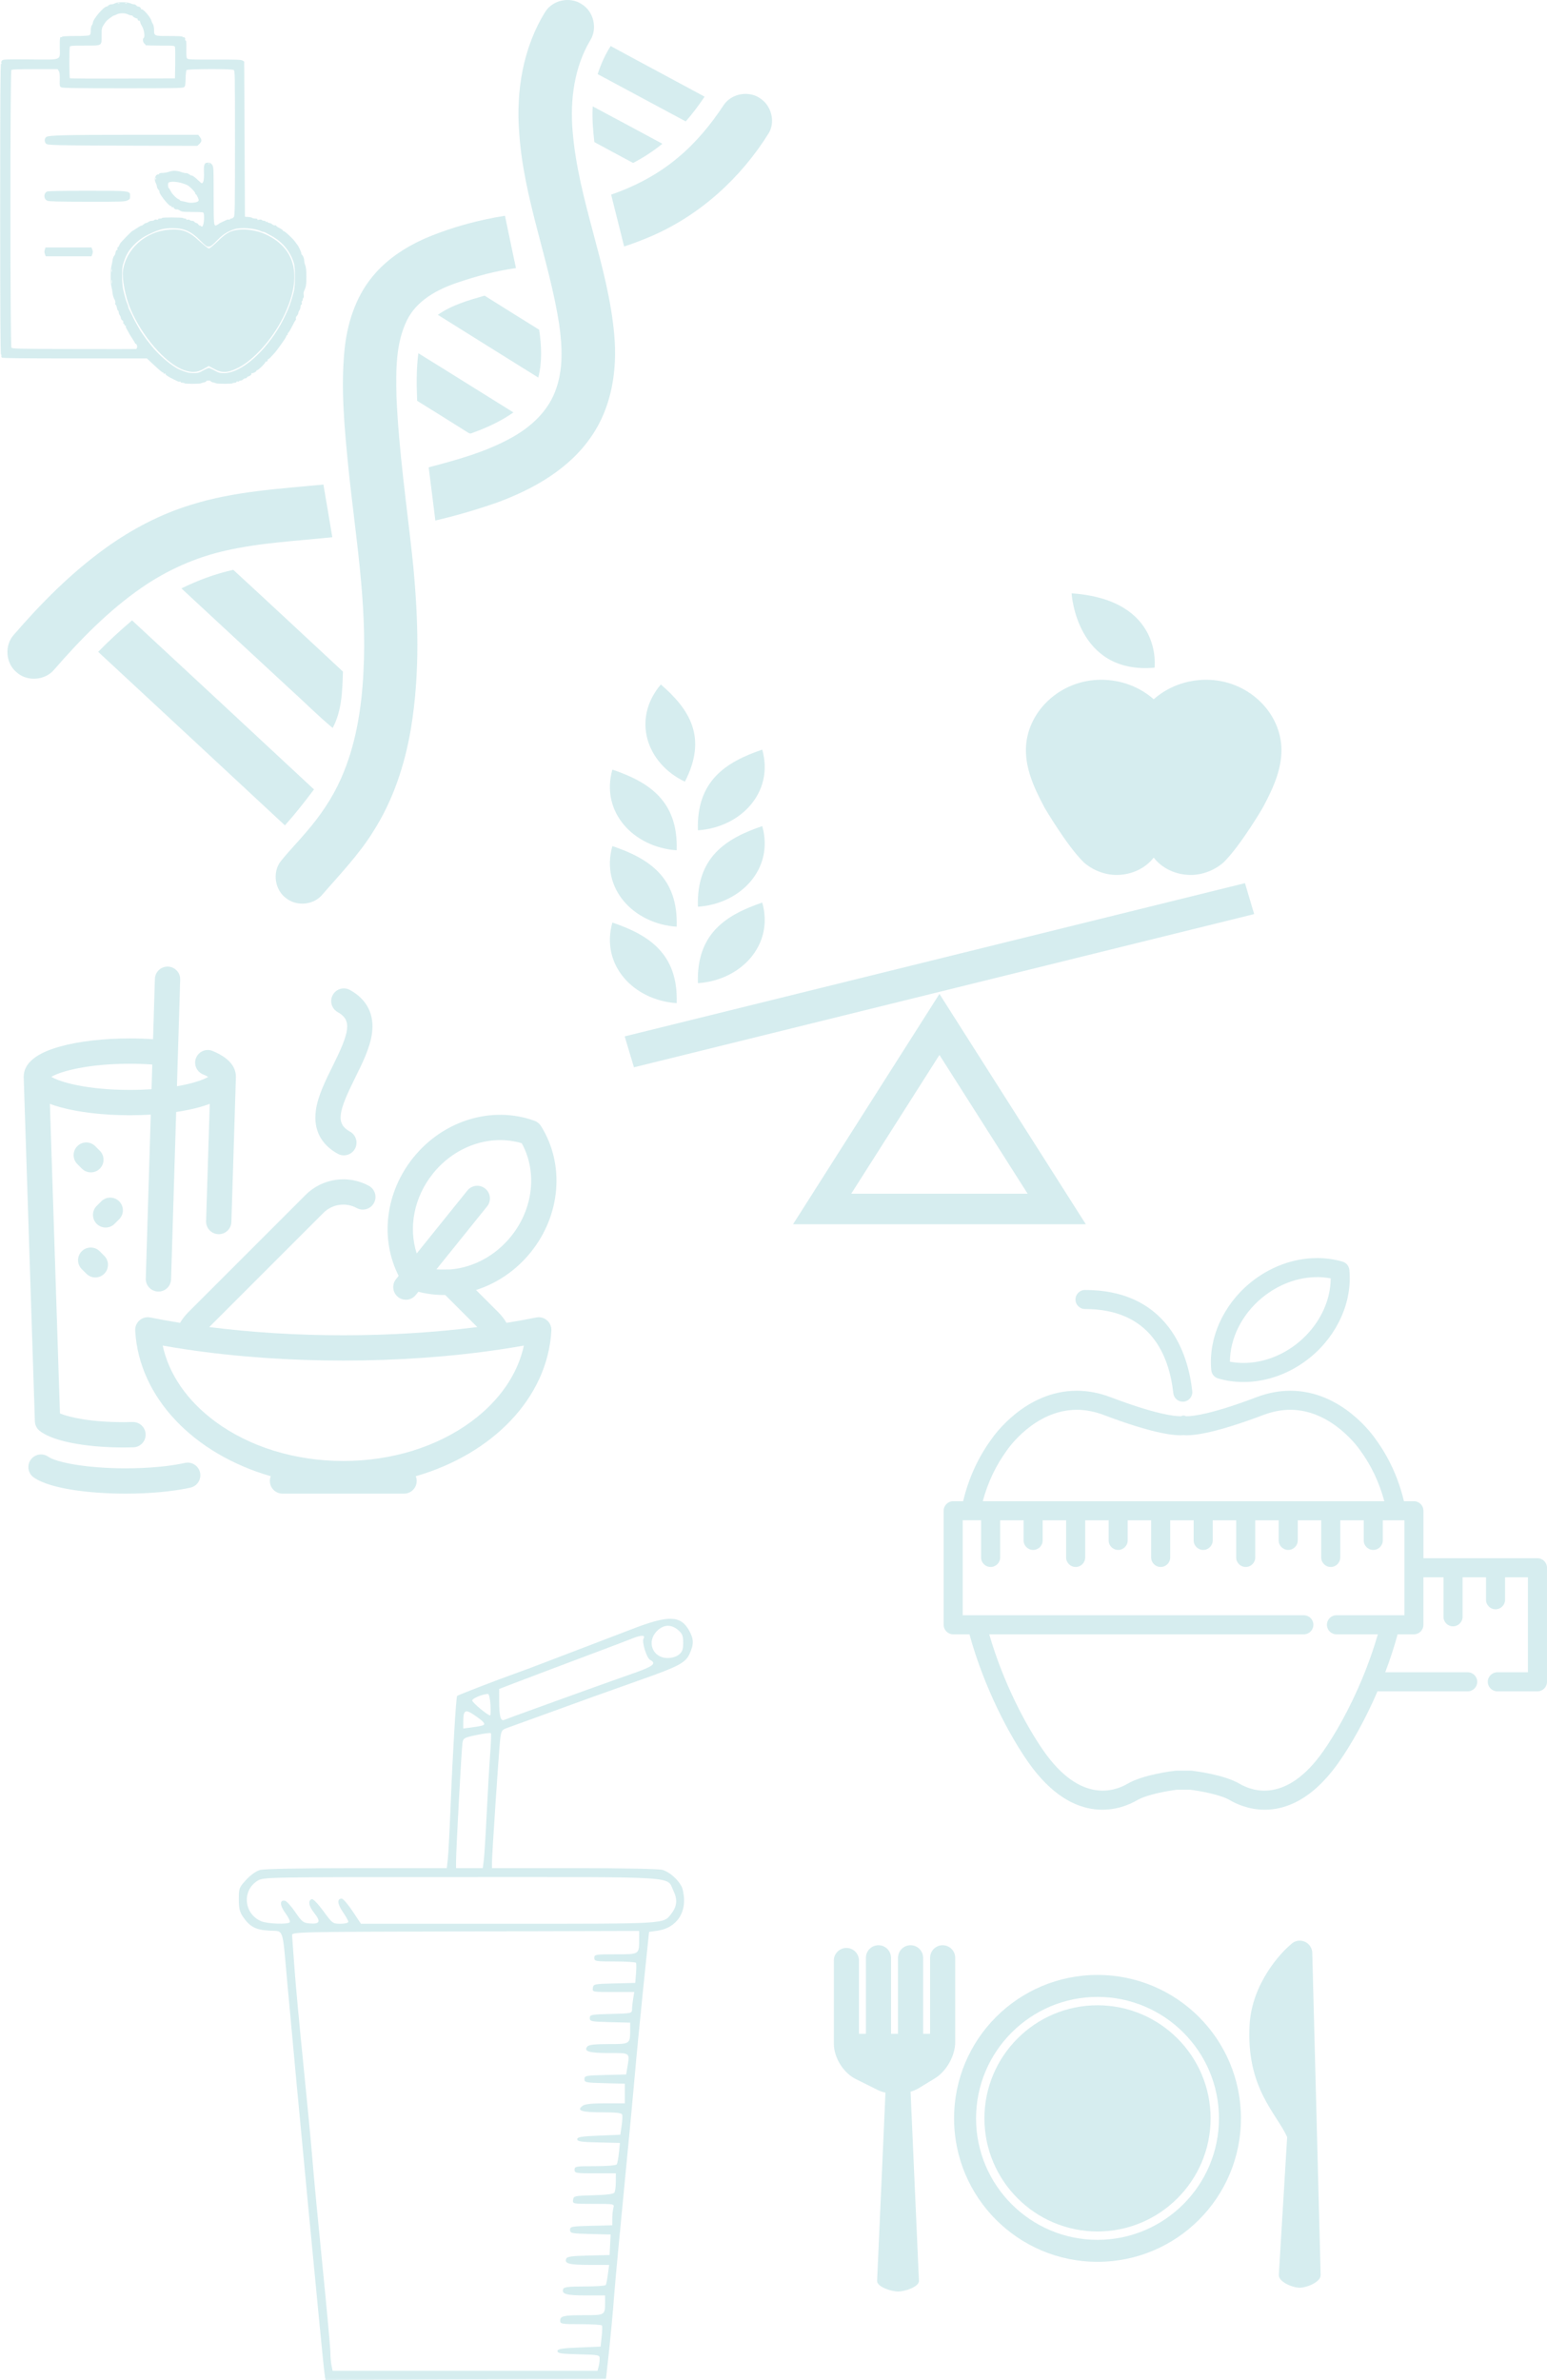 <?xml version="1.0" encoding="UTF-8" standalone="no"?>
<!-- Generator: Adobe Illustrator 17.1.0, SVG Export Plug-In . SVG Version: 6.00 Build 0)  -->

<svg
   xmlns:dc="http://purl.org/dc/elements/1.1/"
   xmlns:cc="http://creativecommons.org/ns#"
   xmlns:rdf="http://www.w3.org/1999/02/22-rdf-syntax-ns#"
   xmlns:svg="http://www.w3.org/2000/svg"
   xmlns="http://www.w3.org/2000/svg"
   xmlns:sodipodi="http://sodipodi.sourceforge.net/DTD/sodipodi-0.dtd"
   xmlns:inkscape="http://www.inkscape.org/namespaces/inkscape"
   version="1.1"
   id="Capa_1"
   x="0px"
   y="0px"
   viewBox="0 0 936.196 1440.151"
   xml:space="preserve"
   width="1264.969"
   height="1945.904"
   sodipodi:docname="arte.svg"
   inkscape:version="0.92.1 unknown"><defs
     id="defs36" /><sodipodi:namedview
     pagecolor="#ffffff"
     bordercolor="#666666"
     borderopacity="1"
     objecttolerance="10"
     gridtolerance="10"
     guidetolerance="10"
     inkscape:pageopacity="0"
     inkscape:pageshadow="2"
     inkscape:window-width="1366"
     inkscape:window-height="713"
     id="namedview34"
     showgrid="false"
     fit-margin-top="0"
     fit-margin-left="0"
     fit-margin-right="0"
     fit-margin-bottom="0"
     inkscape:zoom="0.1236248"
     inkscape:cx="1937.8797"
     inkscape:cy="215.85157"
     inkscape:window-x="0"
     inkscape:window-y="0"
     inkscape:window-maximized="1"
     inkscape:current-layer="Capa_1" /><path
     id="XMLID_1375_"
     d="m 21.121,860.333 c 0.066,1.102 0.363,2.137 0.843,3.062 0.45,0.869 1.074,1.664 1.865,2.33 0.104,0.089 0.21,0.173 0.319,0.255 9.573,7.338 32.422,9.955 50.645,9.955 1.955,0 3.942,-0.029 5.906,-0.088 4.227,-0.124 7.553,-3.653 7.429,-7.881 -0.124,-4.228 -3.665,-7.571 -7.88,-7.428 -1.814,0.054 -3.649,0.081 -5.455,0.081 -19.504,0 -32.591,-2.822 -38.513,-5.289 l -6.085,-187.333 c 1.937,0.733 4.05,1.414 6.339,2.045 11.326,3.119 26.25,4.836 42.025,4.836 4.308,0 8.554,-0.128 12.68,-0.378 l -3.019,99.193 c -0.128,4.227 3.193,7.758 7.421,7.888 4.231,0.145 7.759,-3.194 7.888,-7.422 l 3.081,-101.238 c 5.06,-0.756 9.767,-1.721 13.973,-2.879 2.296,-0.632 4.414,-1.317 6.357,-2.052 l -2.217,70.976 c -0.132,4.228 3.188,7.762 7.415,7.893 4.239,0.168 7.761,-3.187 7.894,-7.415 l 2.719,-87.052 c 0.015,-0.248 0.021,-0.497 0.021,-0.748 0,-6.505 -4.736,-11.772 -14.077,-15.656 -3.902,-1.624 -8.386,0.225 -10.012,4.13 -1.624,3.906 0.225,8.387 4.13,10.012 1.398,0.581 2.426,1.11 3.173,1.555 -3.071,1.823 -9.473,4.043 -18.904,5.66 l 1.964,-64.515 c 0.128,-4.227 -3.193,-7.758 -7.421,-7.888 -4.209,-0.109 -7.759,3.195 -7.888,7.422 l -1.111,36.512 c -4.581,-0.31 -9.288,-0.467 -14.069,-0.467 -15.775,0 -30.699,1.718 -42.025,4.837 -14.677,4.043 -22.142,10.206 -22.19,18.321 0,0.044 0,0.088 0,0.133 8.5e-4,0.217 0.007,0.432 0.019,0.647 l 6.747,207.719 c 0.003,0.09 0.006,0.179 0.012,0.268 z M 78.558,643.725 c 4.637,0 9.189,0.158 13.602,0.472 l -0.454,14.933 c -4.067,0.275 -8.454,0.431 -13.148,0.431 -25.592,0 -42.02,-4.625 -47.498,-7.918 5.478,-3.293 21.906,-7.918 47.498,-7.918 z M 49.485,768.01 c -2.991,-2.991 -2.99,-7.839 8.5e-4,-10.83 2.992,-2.989 7.84,-2.99 10.83,8.5e-4 l 2.782,2.782 c 2.991,2.991 2.99,7.839 -8.5e-4,10.83 -1.495,1.495 -3.455,2.243 -5.414,2.243 -1.96,0 -3.92,-0.748 -5.415,-2.244 z M 191.154,671.875 c 1.216,-8.673 5.732,-17.771 10.098,-26.569 10.256,-20.662 12.026,-27.886 3.124,-32.819 -3.7,-2.051 -5.036,-6.712 -2.986,-10.411 2.05,-3.699 6.712,-5.033 10.41,-2.986 10.303,5.71 14.897,14.835 13.287,26.387 -1.213,8.702 -5.739,17.82 -10.116,26.639 -10.221,20.592 -11.992,27.786 -3.17,32.676 3.699,2.051 5.036,6.712 2.985,10.411 -1.399,2.523 -4.011,3.947 -6.705,3.947 -1.256,0 -2.53,-0.31 -3.706,-0.962 -10.263,-5.69 -14.835,-14.789 -13.22,-26.313 z M 121.058,891.109 c 0.909,4.13 -1.703,8.216 -5.833,9.126 -10.638,2.341 -24.556,3.63 -39.19,3.63 -20.077,0 -45.221,-2.57 -55.58,-9.779 -3.472,-2.417 -4.327,-7.188 -1.91,-10.66 2.416,-3.471 7.189,-4.326 10.66,-1.91 4.899,3.41 22.977,7.034 46.831,7.034 13.561,0 26.31,-1.161 35.899,-3.273 4.129,-0.906 8.215,1.702 9.124,5.832 z m 209.982,-92.122 c -1.791,-1.551 -4.201,-2.187 -6.524,-1.719 -5.852,1.178 -11.856,2.262 -17.989,3.251 -1.363,-2.32 -3.021,-4.459 -4.962,-6.4 L 288.081,780.637 c 12.57,-3.98 24.212,-11.784 33.139,-22.869 18.201,-22.603 20.661,-53.31 6.125,-76.411 -0.909,-1.445 -2.274,-2.544 -3.879,-3.124 -25.668,-9.271 -55.143,-0.317 -73.345,22.286 -16.959,21.061 -20.256,49.154 -8.868,71.575 l -1.589,1.972 c -2.653,3.294 -2.132,8.115 1.161,10.767 3.295,2.654 8.116,2.131 10.767,-1.161 l 1.589,-1.972 c 5.35,1.394 10.814,2.035 16.268,1.966 l 19.4,19.4 c -25.68,3.27 -53.161,4.966 -81.105,4.966 -27.943,0 -55.426,-1.697 -81.105,-4.966 l 69.207,-69.207 c 5.255,-5.255 13.493,-6.417 20.034,-2.824 3.706,2.036 8.363,0.682 10.399,-3.026 2.036,-3.707 0.682,-8.363 -3.025,-10.4 -12.474,-6.851 -28.199,-4.623 -38.238,5.419 l -71.093,71.092 c -1.939,1.94 -3.597,4.08 -4.959,6.399 -6.132,-0.99 -12.136,-2.074 -17.988,-3.251 -2.323,-0.465 -4.732,0.167 -6.524,1.719 -1.792,1.552 -2.764,3.845 -2.634,6.212 2.251,40.799 35.744,74.773 82.056,88.136 -0.358,0.886 -0.556,1.854 -0.556,2.868 0,4.23 3.428,7.658 7.658,7.658 h 73.531 c 4.23,0 7.658,-3.428 7.658,-7.658 0,-1.014 -0.197,-1.983 -0.555,-2.868 46.311,-13.363 79.807,-47.338 82.059,-88.136 0.13,-2.366 -0.842,-4.659 -2.634,-6.211 z m -66.934,-30.852 30.683,-38.106 c 2.653,-3.294 2.132,-8.115 -1.161,-10.767 -3.293,-2.652 -8.115,-2.132 -10.767,1.161 l -30.683,38.106 c -5.11,-15.8 -1.629,-34.117 9.875,-48.405 13.497,-16.762 34.768,-23.915 53.682,-18.317 9.507,17.286 7.054,39.595 -6.441,56.355 -9.5,11.797 -22.85,18.836 -36.52,20.017 -0.569,-0.022 -6.351,0.184 -8.666,-0.044 z m 21.112,92.12 c -20.847,15.383 -48.36,23.854 -77.471,23.854 -29.112,0 -56.624,-8.472 -77.471,-23.854 -17.02,-12.558 -28.057,-28.614 -31.819,-45.984 4.497,0.8 9.065,1.549 13.701,2.246 0.137,0.024 0.273,0.045 0.409,0.061 29.732,4.448 62.163,6.769 95.18,6.769 33.02,0 65.452,-2.322 95.188,-6.77 0.131,-0.017 0.262,-0.037 0.393,-0.059 4.639,-0.698 9.212,-1.447 13.71,-2.248 -3.763,17.37 -14.8,33.426 -31.82,45.984 z M 69.336,740.59 c -1.495,1.495 -3.455,2.242 -5.414,2.242 -1.96,0 -3.92,-0.748 -5.416,-2.244 -2.99,-2.992 -2.99,-7.84 0.002,-10.831 l 2.783,-2.782 c 2.991,-2.991 7.84,-2.989 10.83,0.002 2.99,2.992 2.99,7.84 -0.002,10.831 z m -19.758,-33.387 -2.782,-2.782 c -2.991,-2.991 -2.99,-7.839 8.5e-4,-10.83 2.991,-2.99 7.839,-2.991 10.83,8.5e-4 l 2.782,2.782 c 2.991,2.991 2.99,7.839 -8.5e-4,10.83 -1.495,1.495 -3.455,2.243 -5.414,2.243 -1.961,-8.5e-4 -3.921,-0.749 -5.416,-2.244 z"
     inkscape:connector-curvature="0"
     style="fill:#7cc6cc;fill-opacity:0.314;stroke-width:0.851" /><g
     id="g3"
     transform="translate(226.809,474.813)" /><g
     id="g5"
     transform="translate(226.809,474.813)" /><g
     id="g7"
     transform="translate(226.809,474.813)" /><g
     id="g9"
     transform="translate(226.809,474.813)" /><g
     id="g11"
     transform="translate(226.809,474.813)" /><g
     id="g13"
     transform="translate(226.809,474.813)" /><g
     id="g15"
     transform="translate(226.809,474.813)" /><g
     id="g17"
     transform="translate(226.809,474.813)" /><g
     id="g19"
     transform="translate(226.809,474.813)" /><g
     id="g21"
     transform="translate(226.809,474.813)" /><g
     id="g23"
     transform="translate(226.809,474.813)" /><g
     id="g25"
     transform="translate(226.809,474.813)" /><g
     id="g27"
     transform="translate(226.809,474.813)" /><g
     id="g29"
     transform="translate(226.809,474.813)" /><g
     id="g31"
     transform="translate(226.809,474.813)" /><path
     id="path4515"
     d="m 346.512,79.185 c -1.57,-18.771 0.97,-38.458 10.742,-54.872 4.463,-7.187 1.963,-17.591 -5.365,-21.879 -6.946,-4.571 -17.222,-2.496 -21.759,4.482 -13.624,21.771 -17.93,48.252 -15.913,73.567 2.651,39.559 18.083,76.676 24.16,115.624 1.941,13.678 2.66,28.161 -2.597,41.239 -4.733,12.073 -14.823,21.17 -25.948,27.375 -15.673,8.758 -33.145,13.536 -50.411,18.074 1.385,10.721 2.684,21.454 4.036,32.186 12.739,-2.934 25.304,-6.653 37.649,-10.973 21.912,-8.104 43.551,-20.319 56.891,-40.094 12.28,-17.8 15.673,-40.279 13.719,-61.461 -3.738,-41.979 -21.834,-81.22 -25.203,-123.268 z M 426.394,58.485 C 407.47,48.22 388.449,38.155 369.547,27.857 c -3.348,5.302 -5.966,11.029 -7.852,17.005 17.766,9.521 35.523,19.075 53.29,28.609 4.146,-4.735 7.93,-9.761 11.409,-14.987 z m 33.911,1.21 c -6.838,-5.028 -17.483,-3.261 -22.272,3.762 -7.787,11.879 -16.939,22.96 -27.899,32.035 -11.834,9.957 -25.717,17.254 -40.29,22.293 2.606,10.459 5.213,20.92 7.862,31.379 5.498,-1.79 10.908,-3.851 16.209,-6.131 29.722,-12.77 54.686,-35.501 71.593,-62.932 3.675,-6.881 1.197,-16.064 -5.203,-20.406 z M 359.689,85.992 c 7.798,4.243 15.639,8.41 23.45,12.632 6.26,-3.294 12.239,-7.144 17.712,-11.627 -14.047,-7.559 -28.075,-15.151 -42.166,-22.632 -0.382,7.219 0.131,14.461 1.003,21.627 z M 239.92,239.637 c -0.296,-15.432 -0.567,-31.783 6.423,-45.972 5.824,-11.735 18.008,-18.357 29.917,-22.457 11.713,-3.993 23.713,-7.286 35.993,-8.976 -2.312,-10.537 -4.396,-21.116 -6.665,-31.664 -15.587,2.477 -30.965,6.588 -45.592,12.543 -13.078,5.389 -25.512,13.132 -34.531,24.203 -10.471,12.64 -15.522,28.913 -17.037,45.055 -2.258,23.648 0.132,47.402 2.433,70.95 4.21,40.922 11.365,81.833 9.096,123.128 -1.068,22.043 -4.558,44.336 -13.568,64.634 -5.224,11.845 -12.586,22.643 -21.038,32.406 -4.974,5.923 -10.417,11.43 -15.259,17.451 -5.52,6.795 -3.829,17.897 3.369,22.839 6.174,4.646 15.686,3.939 20.997,-1.734 11.005,-12.673 22.786,-24.845 31.629,-39.211 11.813,-18.596 18.816,-39.865 22.514,-61.481 5.681,-33.856 4.547,-68.451 1.122,-102.481 -3.542,-33.049 -8.419,-65.987 -9.803,-99.232 z m 86.36,-40.105 c -11.027,-6.84 -22.043,-13.699 -33.025,-20.626 -9.785,2.824 -19.863,5.673 -28.293,11.616 20.244,12.697 40.518,25.315 60.784,37.956 2.422,-9.444 1.965,-19.381 0.535,-28.946 z m -73.839,43.006 c 9.827,6.119 19.675,12.226 29.47,18.421 1.124,0.567 2.301,1.909 3.676,1.124 8.801,-3.186 17.44,-7.067 25.109,-12.511 -19.207,-11.888 -38.295,-23.961 -57.523,-35.818 -1.245,9.543 -1.103,19.187 -0.732,28.784 z m -115.885,90.668 c 21.193,-4.853 42.995,-5.824 64.546,-8.104 -1.756,-10.634 -3.566,-21.258 -5.388,-31.881 -26.832,2.597 -54.087,4.081 -79.959,12.205 -18.693,5.693 -36.178,14.91 -51.992,26.318 C 43.082,346.677 24.978,364.881 8.355,384.152 c -5.673,6.262 -5.017,16.95 1.419,22.436 6.292,6.009 17.319,5.377 22.915,-1.277 15.881,-18.236 32.917,-35.764 52.889,-49.572 15.356,-10.666 32.731,-18.453 50.978,-22.533 z m 39.198,83.983 c 8.574,7.712 16.687,15.99 25.576,23.318 5.606,-10.449 5.837,-22.544 6.206,-34.094 -22.086,-20.561 -44.151,-41.153 -66.358,-61.581 -10.896,2.401 -21.377,6.327 -31.39,11.234 21.957,20.409 43.966,40.761 65.966,61.123 z m 14.256,60.523 c -36.625,-34.172 -73.371,-68.222 -110.084,-102.295 -7.101,6.066 -14.004,12.358 -20.516,19.043 37.695,34.968 75.366,69.978 113.016,105.013 6.241,-6.948 11.987,-14.302 17.583,-21.761 z"
     inkscape:connector-curvature="0"
     style="fill:#7cc6cc;fill-opacity:0.314;stroke-width:1.592" /><path
     id="path4525"
     d="m 656.614,792.149 c 39.509,0 50.87,27.706 53.443,50.948 0.327,2.95 2.823,5.132 5.723,5.132 0.211,0 0.426,-0.012 0.641,-0.036 3.165,-0.349 5.446,-3.199 5.095,-6.364 -1.182,-10.677 -4.62,-26.057 -14.285,-38.697 -11.421,-14.939 -28.452,-22.512 -50.618,-22.512 -3.185,0 -5.765,2.581 -5.765,5.765 0,3.183 2.582,5.765 5.766,5.765 z"
     inkscape:connector-curvature="0"
     style="fill:#7cc6cc;fill-opacity:0.314;stroke-width:0.713" /><path
     id="path4527"
     d="m 737.148,834.148 c 4.886,1.443 10.052,2.174 15.353,2.174 h 10e-4 c 14.453,0 28.932,-5.394 40.77,-15.187 16.257,-13.446 25.19,-33.633 23.308,-52.685 -0.23,-2.336 -1.854,-4.298 -4.105,-4.963 -4.887,-1.443 -10.053,-2.174 -15.354,-2.174 -14.451,0 -28.931,5.393 -40.767,15.184 -16.258,13.443 -25.191,33.632 -23.31,52.687 0.231,2.335 1.853,4.298 4.105,4.963 z m 26.555,-48.765 c 9.776,-8.086 21.644,-12.54 33.42,-12.54 2.793,0 5.53,0.255 8.178,0.758 -0.012,14.077 -7.198,28.577 -19.377,38.648 -9.777,8.088 -21.645,12.541 -33.422,12.541 -2.794,0 -5.53,-0.255 -8.178,-0.757 0.013,-14.079 7.2,-28.581 19.379,-38.65 z"
     inkscape:connector-curvature="0"
     style="fill:#7cc6cc;fill-opacity:0.314;stroke-width:0.713" /><path
     id="path4529"
     d="m 930.433,942.959 h -69.017 v -28.74 c 0,-3.184 -2.581,-5.765 -5.765,-5.765 h -6.021 c -3.31,-13.849 -9.027,-26.412 -17.04,-37.394 -1.595,-2.358 -20.611,-29.463 -51.743,-29.463 -6.733,0 -13.58,1.302 -20.352,3.87 -27.482,10.422 -38.629,11.547 -42.146,11.548 -0.313,0 -0.542,-0.011 -0.695,-0.02 -1.27,-0.551 -1.551,-0.551 -2.823,0 -0.153,0.01 -0.382,0.02 -0.697,0.02 -3.516,0 -14.661,-1.125 -42.146,-11.548 -6.771,-2.567 -13.618,-3.87 -20.352,-3.87 -31.136,0 -50.148,27.106 -51.743,29.464 -8.014,10.982 -13.729,23.544 -17.04,37.394 h -6.021 c -3.185,0 -5.765,2.582 -5.765,5.765 v 69.011 c 0,3.185 2.581,5.765 5.765,5.765 h 9.848 c 8.782,32.056 23.919,60.727 35.511,77.279 28.46,40.642 57.65,27.983 65.919,23.133 6.129,-3.595 19.175,-5.77 24.108,-6.362 h 8.044 c 4.928,0.589 17.959,2.756 24.108,6.363 3.614,2.12 11.225,5.733 21.028,5.732 12.62,-7e-4 28.872,-5.99 44.89,-28.866 7.198,-10.281 15.768,-25.235 23.333,-42.775 h 54.582 c 3.185,0 5.765,-2.581 5.765,-5.765 0,-3.184 -2.58,-5.765 -5.765,-5.765 h -49.906 c 0.104,-0.273 0.197,-0.546 0.299,-0.819 0.545,-1.453 1.083,-2.917 1.607,-4.394 0.136,-0.382 0.27,-0.764 0.404,-1.146 0.54,-1.54 1.068,-3.094 1.582,-4.659 0.076,-0.231 0.155,-0.463 0.23,-0.694 0.545,-1.67 1.07,-3.357 1.584,-5.051 0.076,-0.251 0.155,-0.503 0.23,-0.754 0.493,-1.647 0.968,-3.305 1.428,-4.971 0.045,-0.161 0.096,-0.325 0.139,-0.486 h 9.845 c 3.185,0 5.765,-2.58 5.765,-5.765 v -28.74 h 12.152 v 23.907 c 0,3.185 2.58,5.765 5.765,5.765 3.185,0 5.765,-2.581 5.765,-5.765 v -23.907 h 14.199 v 13.592 c 0,3.185 2.58,5.765 5.765,5.765 3.185,0 5.765,-2.581 5.765,-5.765 v -13.592 h 13.843 v 57.48 h -18.531 c -3.185,0 -5.765,2.58 -5.765,5.765 0,3.185 2.58,5.765 5.765,5.765 h 24.296 c 3.185,0 5.765,-2.58 5.765,-5.765 v -69.01 c 0.002,-3.186 -2.578,-5.766 -5.763,-5.766 z M 609.272,877.771 c 0.052,-0.072 0.104,-0.145 0.153,-0.22 0.161,-0.244 16.478,-24.424 42.213,-24.424 5.331,0 10.804,1.05 16.263,3.121 28.215,10.699 41.078,12.297 46.234,12.297 0.847,0 1.541,-0.041 2.107,-0.102 0.566,0.061 1.262,0.102 2.108,0.102 5.157,-7.1e-4 18.021,-1.598 46.234,-12.297 5.46,-2.07 10.932,-3.121 16.263,-3.121 25.581,0 42.057,24.191 42.214,24.425 0.049,0.075 0.1,0.147 0.152,0.219 6.622,9.051 11.494,19.348 14.532,30.682 H 594.741 c 3.037,-11.335 7.909,-21.63 14.531,-30.682 z m 240.615,70.953 v 28.74 h -10e-4 -8.522 -14.657 -17.929 c -3.185,0 -5.765,2.58 -5.765,5.765 0,3.185 2.58,5.765 5.765,5.765 h 17.929 7.114 c -0.08,0.277 -0.155,0.553 -0.236,0.831 -0.071,0.245 -0.144,0.488 -0.216,0.732 -0.769,2.593 -1.587,5.194 -2.458,7.805 -0.046,0.138 -0.091,0.275 -0.138,0.412 -1.869,5.568 -3.968,11.164 -6.286,16.75 -0.009,0.021 -0.014,0.042 -0.021,0.063 -7.537,18.159 -16.32,33.649 -23.618,44.071 -22.179,31.67 -42.803,24.397 -50.64,19.802 -9.493,-5.568 -26.991,-7.687 -28.956,-7.911 -0.216,-0.024 -0.433,-0.037 -0.651,-0.037 h -8.715 c -0.218,0 -0.434,0.012 -0.652,0.037 -1.964,0.224 -19.46,2.342 -28.953,7.91 -7.837,4.597 -28.461,11.868 -50.641,-19.801 -10.666,-15.231 -24.501,-41.279 -32.984,-70.666 h 120.44 69.951 c 3.185,0 5.765,-2.58 5.765,-5.765 0,-3.185 -2.58,-5.765 -5.765,-5.765 H 719.096 591.121 582.6 v -57.481 h 4.891 6.238 v 22.507 c 0,3.184 2.581,5.765 5.765,5.765 3.184,0 5.765,-2.582 5.765,-5.765 v -22.506 h 14.199 v 12.191 c 0,3.185 2.58,5.765 5.765,5.765 3.185,0 5.765,-2.58 5.765,-5.765 v -12.191 h 14.197 v 22.506 c 0,3.184 2.58,5.765 5.765,5.765 3.185,0 5.765,-2.582 5.765,-5.765 v -22.506 h 14.199 v 12.191 c 0,3.185 2.58,5.765 5.765,5.765 3.185,0 5.765,-2.58 5.765,-5.765 v -12.191 h 14.199 v 22.506 c 0,3.184 2.58,5.765 5.765,5.765 3.185,0 5.765,-2.582 5.765,-5.765 v -22.506 h 14.197 v 12.191 c 0,3.185 2.58,5.765 5.765,5.765 3.185,0 5.765,-2.58 5.765,-5.765 v -12.191 h 14.199 v 22.506 c 0,3.184 2.58,5.765 5.765,5.765 3.185,0 5.765,-2.582 5.765,-5.765 v -22.506 h 14.199 v 12.191 c 0,3.185 2.581,5.765 5.765,5.765 3.184,0 5.765,-2.58 5.765,-5.765 v -12.191 h 14.195 v 22.506 c 0,3.184 2.581,5.765 5.765,5.765 3.184,0 5.765,-2.582 5.765,-5.765 v -22.506 h 14.199 v 12.191 c 0,3.185 2.58,5.765 5.765,5.765 3.185,0 5.765,-2.58 5.765,-5.765 v -12.191 h 8.183 4.891 v 28.741 z"
     inkscape:connector-curvature="0"
     style="fill:#7cc6cc;fill-opacity:0.314;stroke-width:0.713" /><g
     id="g4537"
     transform="matrix(0.713,0,0,0.713,406.438,811.872)" /><g
     id="g4539"
     transform="matrix(0.713,0,0,0.713,406.438,811.872)" /><g
     id="g4541"
     transform="matrix(0.713,0,0,0.713,406.438,811.872)" /><g
     id="g4543"
     transform="matrix(0.713,0,0,0.713,406.438,811.872)" /><g
     id="g4545"
     transform="matrix(0.713,0,0,0.713,406.438,811.872)" /><g
     id="g4547"
     transform="matrix(0.713,0,0,0.713,406.438,811.872)" /><g
     id="g4549"
     transform="matrix(0.713,0,0,0.713,406.438,811.872)" /><g
     id="g4551"
     transform="matrix(0.713,0,0,0.713,406.438,811.872)" /><g
     id="g4553"
     transform="matrix(0.713,0,0,0.713,406.438,811.872)" /><g
     id="g4555"
     transform="matrix(0.713,0,0,0.713,406.438,811.872)" /><g
     id="g4557"
     transform="matrix(0.713,0,0,0.713,406.438,811.872)" /><g
     id="g4559"
     transform="matrix(0.713,0,0,0.713,406.438,811.872)" /><g
     id="g4561"
     transform="matrix(0.713,0,0,0.713,406.438,811.872)" /><g
     id="g4563"
     transform="matrix(0.713,0,0,0.713,406.438,811.872)" /><g
     id="g4565"
     transform="matrix(0.713,0,0,0.713,406.438,811.872)" /><g
     style="fill:#7dc6cd;fill-opacity:0.314"
     id="g4638"
     transform="matrix(4.204,0,0,3.818,369.084,359.042)"><path
       id="path4597"
       d="M 9.616,64.957 C 9.849,57.097 5.574,54.134 0.359,52.18 -1.375,58.904 3.406,64.501 9.616,64.957"
       inkscape:connector-curvature="0"
       style="fill:#7dc6cd;fill-opacity:0.314" /><path
       id="path4599"
       d="m 10.797,29.855 c 3.325,-7.124 0.568,-11.552 -3.46,-15.408 -4.231,5.496 -2.055,12.528 3.46,15.408"
       inkscape:connector-curvature="0"
       style="fill:#7dc6cd;fill-opacity:0.314" /><path
       id="path4601"
       d="m 12.672,49.676 c -0.229,-7.859 4.043,-10.83 9.261,-12.78 1.726,6.723 -3.053,12.32 -9.261,12.78"
       inkscape:connector-curvature="0"
       style="fill:#7dc6cd;fill-opacity:0.314" /><path
       id="path4603"
       d="m 12.672,61.791 c -0.229,-7.857 4.043,-10.823 9.261,-12.776 1.726,6.721 -3.053,12.319 -9.261,12.776"
       inkscape:connector-curvature="0"
       style="fill:#7dc6cd;fill-opacity:0.314" /><path
       id="path4605"
       d="M 12.672,37.563 C 12.443,29.701 16.715,26.73 21.933,24.776 23.659,31.504 18.88,37.098 12.672,37.563"
       inkscape:connector-curvature="0"
       style="fill:#7dc6cd;fill-opacity:0.314" /><path
       id="path4607"
       d="M 9.616,52.841 C 9.849,44.983 5.574,42.011 0.359,40.062 -1.375,46.786 3.406,52.381 9.616,52.841"
       inkscape:connector-curvature="0"
       style="fill:#7dc6cd;fill-opacity:0.314" /><path
       id="path4609"
       d="M 9.616,40.729 C 9.849,32.867 5.574,29.896 0.359,27.94 -1.375,34.67 3.406,40.262 9.616,40.729"
       inkscape:connector-curvature="0"
       style="fill:#7dc6cd;fill-opacity:0.314" /><path
       id="path4611"
       d="M 68.511,100 H 26.366 L 47.44,63.494 Z M 34.739,95.164 H 60.136 L 47.44,73.166 Z"
       inkscape:connector-curvature="0"
       style="fill:#7dc6cd;fill-opacity:0.314" /><polygon
       id="polygon4613"
       points="91.42,45.937 2.131,70.225 3.464,75.127 92.744,50.842 "
       style="fill:#7dc6cd;fill-opacity:0.314" /><path
       id="path4615"
       d="m 66.464,0 c 0,0 0.652,12.879 11.942,11.789 0,0 1.274,-10.764 -11.942,-11.789"
       inkscape:connector-curvature="0"
       style="fill:#7dc6cd;fill-opacity:0.314" /><path
       id="path4617"
       d="m 78.283,41.89 c -1.177,1.668 -3.144,2.748 -5.35,2.748 -1.8,0 -3.562,-0.844 -4.75,-2.03 -2.431,-2.653 -5.583,-8.582 -5.583,-8.582 -1.765,-3.588 -2.713,-6.361 -2.713,-9.167 0,-5.976 4.838,-11.157 10.823,-11.157 2.952,0 5.615,1.182 7.572,3.092 1.956,-1.91 4.616,-3.092 7.566,-3.092 5.987,0 10.823,5.182 10.823,11.157 0,2.805 -0.946,5.579 -2.712,9.167 0,0 -3.151,5.928 -5.582,8.582 -1.188,1.187 -2.952,2.03 -4.751,2.03 -2.204,-10e-4 -4.167,-1.08 -5.343,-2.748"
       inkscape:connector-curvature="0"
       style="fill:#7dc6cd;fill-opacity:0.314" /></g><g
     style="fill:#7cc6cc;fill-opacity:0.314"
     id="g4710"
     transform="matrix(0.974,0,0,0.974,504.62,1133.243)"><g
       id="g4650"
       style="fill:#7cc6cc;fill-opacity:0.314"><g
         id="g4648"
         style="fill:#7cc6cc;fill-opacity:0.314"><path
           id="path4640"
           d="m 163.816,222.91 c 38.745,0 70.269,-31.514 70.269,-70.259 0,-38.745 -31.523,-70.274 -70.269,-70.274 -38.743,0 -70.264,31.524 -70.264,70.274 0,38.745 31.516,70.259 70.264,70.259 z"
           inkscape:connector-curvature="0"
           style="fill:#7cc6cc;fill-opacity:0.314" /><path
           id="path4642"
           d="m 163.816,241.771 c 49.226,0 89.118,-39.903 89.118,-89.119 0,-49.228 -39.893,-89.123 -89.118,-89.123 -49.221,0 -89.119,39.895 -89.119,89.123 0,49.215 39.898,89.119 89.119,89.119 z m 0,-164.588 c 41.608,0 75.469,33.862 75.469,75.469 0,41.609 -33.86,75.464 -75.469,75.464 -41.609,0 -75.464,-33.854 -75.464,-75.464 0,-41.607 33.855,-75.469 75.464,-75.469 z"
           inkscape:connector-curvature="0"
           style="fill:#7cc6cc;fill-opacity:0.314" /><path
           id="path4644"
           d="m 302.459,250.062 -5.2,-200.026 c 0,-4.307 -3.493,-7.8 -7.8,-7.8 -1.152,0 -2.234,0.264 -3.214,0.718 V 42.88 c 0,0 -0.203,0.13 -0.493,0.328 -0.746,0.412 -1.416,0.919 -1.995,1.539 -5.708,4.685 -23.907,23.78 -25.431,49.592 -2.311,39.372 16.813,55.317 23.328,69.921 l -5.199,85.798 c 0,4.306 8.693,7.8 12.999,7.8 4.312,0.004 13.005,-3.489 13.005,-7.796 z"
           inkscape:connector-curvature="0"
           style="fill:#7cc6cc;fill-opacity:0.314" /><path
           id="path4646"
           d="m 13.614,128.206 13.461,6.724 c 1.534,0.769 3.225,1.33 4.992,1.747 l -5.2,117.007 c 0,3.615 8.696,6.54 13,6.54 4.306,0 13,-2.925 13,-6.54 l -5.2,-117.606 c 1.831,-0.576 3.595,-1.279 5.139,-2.224 l 9.973,-6.073 c 7.196,-4.39 12.619,-14.045 12.619,-22.475 V 52.88 c 0,-4.307 -3.494,-7.8 -7.8,-7.8 -4.304,0 -7.8,3.493 -7.8,7.8 v 47.225 H 55.466 V 52.88 c 0,-4.307 -3.494,-7.8 -7.8,-7.8 -4.304,0 -7.8,3.493 -7.8,7.8 v 47.225 H 35.519 V 52.88 c 0,-4.307 -3.494,-7.8 -7.8,-7.8 -4.304,0 -7.8,3.493 -7.8,7.8 v 47.225 H 15.6 v -45.54 c 0,-4.306 -3.494,-7.8 -7.8,-7.8 -4.304,0 -7.8,3.494 -7.8,7.8 v 51.612 c 0,8.675 5.855,18.15 13.614,22.029 z"
           inkscape:connector-curvature="0"
           style="fill:#7cc6cc;fill-opacity:0.314" /></g></g><g
       id="g4652"
       style="fill:#7cc6cc;fill-opacity:0.314" /><g
       id="g4654"
       style="fill:#7cc6cc;fill-opacity:0.314" /><g
       id="g4656"
       style="fill:#7cc6cc;fill-opacity:0.314" /><g
       id="g4658"
       style="fill:#7cc6cc;fill-opacity:0.314" /><g
       id="g4660"
       style="fill:#7cc6cc;fill-opacity:0.314" /><g
       id="g4662"
       style="fill:#7cc6cc;fill-opacity:0.314" /><g
       id="g4664"
       style="fill:#7cc6cc;fill-opacity:0.314" /><g
       id="g4666"
       style="fill:#7cc6cc;fill-opacity:0.314" /><g
       id="g4668"
       style="fill:#7cc6cc;fill-opacity:0.314" /><g
       id="g4670"
       style="fill:#7cc6cc;fill-opacity:0.314" /><g
       id="g4672"
       style="fill:#7cc6cc;fill-opacity:0.314" /><g
       id="g4674"
       style="fill:#7cc6cc;fill-opacity:0.314" /><g
       id="g4676"
       style="fill:#7cc6cc;fill-opacity:0.314" /><g
       id="g4678"
       style="fill:#7cc6cc;fill-opacity:0.314" /><g
       id="g4680"
       style="fill:#7cc6cc;fill-opacity:0.314" /></g><path
     style="opacity:1;fill:#7cc6cc;fill-opacity:0.314;fill-rule:nonzero;stroke:none;stroke-width:8.213;stroke-linecap:square;stroke-linejoin:miter;stroke-miterlimit:4;stroke-dasharray:none;stroke-dashoffset:0;stroke-opacity:1;paint-order:normal"
     d="m 196.287,1435.531 c -0.979,-7.107 -17.65,-182.309 -22.409,-235.514 -3.1,-34.655 -1.906,-31.187 -10.91,-31.696 -8.312,-0.47 -11.799,-2.321 -16.001,-8.495 -1.904,-2.797 -2.445,-5.124 -2.445,-10.518 0,-6.602 0.209,-7.153 4.469,-11.774 2.696,-2.925 6.037,-5.284 8.421,-5.946 2.418,-0.672 25.107,-1.1 58.472,-1.104 l 54.52,-0.01 0.624,-5.704 c 0.343,-3.137 1.119,-18.172 1.725,-33.411 1.204,-30.311 3.236,-64.399 3.879,-65.082 0.494,-0.525 25.352,-10.123 35.322,-13.639 3.943,-1.39 11.521,-4.217 16.841,-6.282 5.32,-2.065 16.274,-6.248 24.341,-9.296 8.068,-3.047 21.269,-8.098 29.337,-11.224 21.949,-8.504 29.332,-8.356 34.457,0.692 2.977,5.257 3.066,8.376 0.402,14.24 -2.472,5.443 -6.616,7.654 -29.427,15.695 -8.665,3.055 -21.622,7.672 -28.793,10.261 -19.638,7.089 -49.599,17.946 -52.901,19.17 -2.52,0.933 -3.004,1.852 -3.529,6.704 -0.798,7.365 -4.963,69.78 -4.961,74.345 v 3.531 h 49.716 c 29.228,0 51.247,0.439 53.43,1.065 4.174,1.197 9.28,5.614 11.58,10.018 0.843,1.614 1.533,5.468 1.533,8.564 0,9.699 -6.277,16.821 -16.055,18.216 l -5.133,0.732 -3.436,33.128 c -1.89,18.221 -4.255,42.663 -5.256,54.316 -1.001,11.653 -3.959,42.946 -6.573,69.539 -2.614,26.593 -5.303,55.602 -5.976,64.464 -0.673,8.862 -2.036,23.53 -3.029,32.596 l -1.806,16.483 -84.897,0.278 -84.897,0.278 z m 165.944,-3.266 c 0.36,-1.345 0.662,-3.529 0.67,-4.855 0.014,-2.336 -0.378,-2.42 -12.752,-2.716 -10.488,-0.252 -12.767,-0.597 -12.767,-1.936 0,-1.328 2.415,-1.73 13.039,-2.173 l 13.038,-0.543 0.646,-5.976 c 0.356,-3.287 0.449,-6.343 0.208,-6.791 -0.241,-0.448 -6.033,-0.815 -12.87,-0.815 -11.473,0 -12.431,-0.159 -12.431,-2.057 0,-2.918 1.986,-3.376 14.641,-3.376 12.465,0 12.523,-0.035 12.523,-7.695 v -4.257 h -11.735 c -11.778,0 -14.775,-0.867 -13.598,-3.935 0.442,-1.15 3.429,-1.497 12.889,-1.497 6.773,0 12.559,-0.395 12.857,-0.877 0.298,-0.483 0.879,-3.416 1.291,-6.519 l 0.748,-5.642 -11.82,-0.016 c -12.324,-0.018 -15.297,-0.78 -14.199,-3.642 0.533,-1.39 3.022,-1.761 13.468,-2.011 l 12.814,-0.306 0.325,-6.212 0.325,-6.212 -12.277,-0.308 c -11.45,-0.287 -12.277,-0.454 -12.277,-2.481 0,-2.033 0.826,-2.193 12.767,-2.479 l 12.767,-0.306 0.015,-4.04 c 0.01,-2.222 0.31,-5.14 0.67,-6.485 0.652,-2.433 0.595,-2.445 -12.042,-2.445 -12.546,0 -12.693,-0.029 -12.35,-2.445 0.333,-2.343 0.842,-2.458 12.259,-2.755 7.853,-0.205 12.198,-0.76 12.75,-1.63 0.461,-0.726 0.846,-3.642 0.855,-6.48 l 0.016,-5.161 h -12.495 c -11.771,0 -12.495,-0.126 -12.495,-2.173 0,-2.046 0.724,-2.173 12.431,-2.173 7.323,0 12.714,-0.458 13.12,-1.115 0.379,-0.613 0.963,-3.775 1.299,-7.027 l 0.61,-5.912 -12.915,-0.307 c -10.619,-0.253 -12.915,-0.597 -12.915,-1.937 0,-1.328 2.413,-1.73 13.028,-2.173 l 13.028,-0.543 0.804,-5.433 c 0.442,-2.988 0.585,-6.044 0.316,-6.791 -0.35,-0.974 -3.857,-1.358 -12.41,-1.358 -12.305,0 -15.418,-1.077 -11.465,-3.968 1.388,-1.015 5.611,-1.465 13.748,-1.465 h 11.744 v -5.941 -5.94 l -12.224,-0.307 c -11.397,-0.286 -12.223,-0.454 -12.223,-2.48 0,-2.031 0.826,-2.193 12.63,-2.478 l 12.63,-0.305 0.668,-4.041 c 1.552,-9.391 2.122,-8.931 -11.043,-8.931 -12.118,0 -15.544,-1.045 -13.097,-3.994 0.855,-1.03 4.51,-1.438 12.886,-1.438 13.09,0 12.984,0.072 13.017,-8.928 l 0.015,-4.039 -12.223,-0.307 c -11.397,-0.286 -12.224,-0.454 -12.224,-2.48 0,-2.032 0.826,-2.193 12.767,-2.479 12.365,-0.296 12.767,-0.382 12.779,-2.716 0.01,-1.326 0.315,-4.244 0.685,-6.485 l 0.673,-4.075 h -12.713 c -12.562,0 -12.709,-0.029 -12.366,-2.445 0.334,-2.355 0.812,-2.456 13.011,-2.75 l 12.664,-0.305 0.45,-5.671 c 0.247,-3.119 0.265,-6.037 0.038,-6.486 -0.226,-0.448 -6.005,-0.815 -12.842,-0.815 -11.707,0 -12.431,-0.127 -12.431,-2.173 0,-2.051 0.724,-2.173 12.912,-2.173 14.576,0 14.206,0.247 14.237,-9.513 l 0.015,-4.623 -105.123,0.277 c -103.8,0.274 -105.12,0.304 -104.933,2.415 0.105,1.176 0.746,9.977 1.425,19.558 0.679,9.581 3.146,36.244 5.481,59.252 2.335,23.008 4.774,48.677 5.421,57.043 0.647,8.366 3.351,36.932 6.01,63.479 2.658,26.547 4.833,50.322 4.833,52.833 0,2.511 0.306,6.094 0.679,7.961 l 0.679,3.395 h 80.141 80.141 l 0.655,-2.445 z m -186.827,-269.055 c 0.323,-0.523 -0.905,-3.012 -2.731,-5.532 -3.399,-4.692 -3.512,-8.079 -0.249,-7.45 1.008,0.194 3.83,3.286 6.271,6.871 3.988,5.857 4.864,6.553 8.636,6.864 6.228,0.513 6.969,-1.088 2.889,-6.24 -3.451,-4.357 -4.017,-7.64 -1.463,-8.49 0.725,-0.241 3.841,3.018 6.924,7.244 5.469,7.496 5.722,7.683 10.362,7.683 2.653,0 4.756,-0.514 4.756,-1.162 0,-0.639 -1.509,-3.355 -3.353,-6.036 -3.312,-4.814 -3.569,-8.014 -0.643,-8.014 0.828,0 3.78,3.423 6.562,7.606 l 5.058,7.606 h 89.123 c 96.543,0 93.808,0.164 98.574,-5.895 3.59,-4.564 4.019,-8.679 1.457,-13.973 -4.4,-9.089 6.435,-8.382 -128.364,-8.382 -118.183,0 -119.814,0.029 -123.311,2.19 -9.599,5.932 -8.394,19.943 2.109,24.515 3.75,1.633 16.482,2.067 17.393,0.594 z m 117.36,-37.35 c 0.334,-2.54 1.123,-15.13 1.754,-27.978 0.631,-12.848 1.565,-28.982 2.075,-35.853 0.51,-6.871 0.741,-12.794 0.513,-13.162 -0.228,-0.368 -4.09,0.098 -8.584,1.037 -7.797,1.629 -8.192,1.858 -8.67,5.013 -0.558,3.69 -3.881,65.101 -3.868,71.487 l 0.01,4.074 h 8.082 8.082 z m -0.246,-81.903 c 1.362,-0.842 0.135,-2.223 -5.295,-5.958 -5.678,-3.907 -6.84,-3.265 -6.867,3.794 l -0.016,4.215 5.642,-0.749 c 3.103,-0.412 6.045,-0.997 6.537,-1.302 z m 32.369,-10.411 c 9.86,-3.562 24.04,-8.685 31.51,-11.384 7.47,-2.699 19.327,-6.917 26.349,-9.372 12.603,-4.407 14.794,-6.103 10.708,-8.29 -2.147,-1.149 -5.192,-11.036 -3.995,-12.973 1.322,-2.139 -1.377,-2.189 -6.561,-0.124 -5.034,2.006 -15.686,6.037 -49.317,18.666 -8.068,3.029 -18.457,6.968 -23.089,8.753 l -8.421,3.245 0.015,7.212 c 0.019,9.451 0.832,12.446 3.116,11.483 0.967,-0.407 9.826,-3.655 19.686,-7.217 z m -28.075,-1.942 c -0.202,-3.587 -0.879,-6.521 -1.504,-6.521 -3.069,0 -9.537,2.688 -9.537,3.964 0,1.234 9.283,8.965 10.865,9.049 0.299,0.016 0.378,-2.906 0.175,-6.492 z m 114.063,-30.329 c 2.034,-1.647 2.565,-3.129 2.565,-7.157 0,-4.218 -0.517,-5.524 -3.049,-7.702 -4.216,-3.627 -8.808,-3.428 -12.79,0.554 -6.525,6.525 -2.654,16.382 6.433,16.382 2.59,0 5.286,-0.818 6.84,-2.077 z"
     id="path4778"
     inkscape:connector-curvature="0" /><g
     id="g4801"
     transform="translate(-941.354,1258.018)"><path
       inkscape:connector-curvature="0"
       id="path4790"
       d="m 1983.809,832.29 c -35.666,-3.68 -66.483,-31.118 -73.608,-65.538 -3.684,-17.795 -1.252,-41.507 5.861,-57.163 l 3.142,-6.915 0.034,5.494 c 0.064,10.318 12.315,17.007 24.98,13.637 14.12,-3.757 22.586,-15.168 23.163,-31.224 0.358,-9.966 -2.306,-15.395 -9.148,-18.642 -2.836,-1.346 -5.156,-2.703 -5.156,-3.017 0,-0.314 4.322,-1.982 9.604,-3.706 29.944,-9.774 64.49,-1.607 86.619,20.476 10.148,10.127 15.703,19.597 19.838,33.822 3.957,13.611 2.53,39.324 -3.015,54.313 -9.295,25.129 -23.355,41.988 -43.339,51.97 -12.402,6.194 -23.67,8.071 -38.975,6.492 z m -54.117,-80.237 c 4.702,-4.622 6.107,-13.424 2.689,-16.843 -4.053,-4.053 -11.882,-3.269 -16.49,1.653 -2.176,2.324 -4.426,5.781 -5.001,7.683 -3.372,11.163 9.752,16.403 18.802,7.506 z"
       style="opacity:1;fill:#bdd630;fill-opacity:1;fill-rule:nonzero;stroke:none;stroke-width:11.615;stroke-linecap:square;stroke-linejoin:miter;stroke-miterlimit:4;stroke-dasharray:none;stroke-dashoffset:0;stroke-opacity:1;paint-order:normal" /><path
       inkscape:connector-curvature="0"
       id="path4780"
       d="m 1774.832,782.46 c -29.991,-7.876 -54.99,-30.785 -63.242,-57.954 -2.701,-8.893 -3.091,-13.278 -2.465,-27.723 0.833,-19.206 4.499,-31.618 13.467,-45.593 l 5.075,-7.909 2.007,5.879 c 5.851,17.137 24.33,17.149 40.114,0.025 7.637,-8.285 10.116,-18.525 6.004,-24.801 -3.286,-5.015 -1.273,-6.023 9.528,-4.766 38.343,4.459 70.579,30.505 80.793,65.28 3.183,10.838 3.183,32.397 0,43.235 -9.899,33.702 -39.383,56.947 -71.851,56.648 -6.038,-0.056 -14.782,-1.1 -19.43,-2.321 z m -44,-97.569 c 2.88,-2.265 4.049,-4.617 4.049,-8.144 0,-9.462 -6.658,-11.445 -13.948,-4.155 -5.364,5.363 -5.731,9.832 -1.077,13.092 4.484,3.14 6.126,3.022 10.975,-0.793 z"
       style="opacity:1;fill:#bdd630;fill-opacity:1;fill-rule:nonzero;stroke:none;stroke-width:11.615;stroke-linecap:square;stroke-linejoin:miter;stroke-miterlimit:4;stroke-dasharray:none;stroke-dashoffset:0;stroke-opacity:1;paint-order:normal" /><path
       inkscape:connector-curvature="0"
       id="path4782"
       d="m 1775.08,795.589 c -30.059,-7.874 -59.727,-34.107 -72.108,-63.761 -9.587,-22.963 -7.036,-59.841 5.915,-85.498 12.98,-25.713 36.859,-38.856 70.553,-38.831 27.305,0.02 49.68,10.466 73.855,34.479 22.395,22.246 30.653,40.458 30.612,67.505 -0.043,27.818 -7.751,48.228 -24.413,64.642 -21.414,21.096 -54.093,29.405 -84.415,21.463 z m 32.194,-10.705 c 14.227,-2.638 28.981,-11.014 39.961,-22.687 16.537,-17.58 23.85,-37.216 22.454,-60.291 -2.672,-44.169 -38.937,-79.035 -86.406,-83.072 -8.451,-0.719 -17.996,-1.763 -21.21,-2.32 -11.381,-1.973 -29.788,9.51 -32.47,20.255 -0.61,2.443 -2.685,6.516 -4.612,9.051 -14.75,19.406 -21.446,52.081 -15.416,75.23 5.987,22.985 23.032,43.401 45.493,54.49 19.3,9.529 35.538,12.435 52.208,9.344 z"
       style="opacity:1;fill:#bdd630;fill-opacity:1;fill-rule:nonzero;stroke:none;stroke-width:11.615;stroke-linecap:square;stroke-linejoin:miter;stroke-miterlimit:4;stroke-dasharray:none;stroke-dashoffset:0;stroke-opacity:1;paint-order:normal" /><path
       inkscape:connector-curvature="0"
       id="path4784"
       d="m 1976.127,646.972 c 10e-5,-0.634 1.12,-6.684 2.489,-13.445 3.072,-15.175 3.492,-51.386 0.756,-65.238 -10.962,-55.511 -45.351,-102.59 -104.661,-143.283 -13.483,-9.25 -43.268,-27.348 -45.01,-27.348 -0.414,0 1.194,4.785 3.575,10.634 19.225,47.24 21.28,110.21 5.273,161.497 -3.334,10.68 -17.282,46.085 -18.147,46.06 -2.057,-0.061 -18.667,-7.86 -18.635,-8.749 0.024,-0.677 2.961,-10.011 6.526,-20.743 21.642,-65.149 24.307,-130.945 7.48,-184.674 l -3.39,-10.825 -12.244,-6.523 c -15.002,-7.992 -29.429,-11.982 -54.407,-15.05 -11.109,-1.364 -19.674,-3.154 -20.454,-4.274 -4.033,-5.796 2.823,-43.874 9.35,-51.936 4.028,-4.974 11.307,-3.133 25.957,6.566 13.252,8.773 48.274,42.947 58.053,56.647 5.096,7.14 8.475,9.85 19.964,16.014 59.257,31.792 101.556,67.138 128.563,107.431 15.56,23.215 24.152,43.634 29.597,70.343 3.793,18.606 2.91,60.488 -1.589,75.358 -0.656,2.167 -2.582,2.689 -9.93,2.689 -5.014,0 -9.116,-0.519 -9.116,-1.152 z"
       style="opacity:1;fill:#bdd630;fill-opacity:1;fill-rule:nonzero;stroke:none;stroke-width:11.615;stroke-linecap:square;stroke-linejoin:miter;stroke-miterlimit:4;stroke-dasharray:none;stroke-dashoffset:0;stroke-opacity:1;paint-order:normal" /><path
       inkscape:connector-curvature="0"
       id="path4786"
       d="m 1728.202,558.697 c -4.083,-33.994 3.88,-65.697 24.044,-95.732 7.785,-11.596 14.962,-20.383 33.257,-40.72 7.983,-8.874 17.162,-19.075 20.397,-22.67 l 5.882,-6.535 1.644,4.231 c 1.224,3.149 0.986,9.337 -0.929,24.206 -5.753,44.662 -13.032,70.828 -25.582,91.968 -7.674,12.926 -30.099,36.076 -43.937,45.357 -13.873,9.304 -13.646,9.306 -14.776,-0.104 z"
       style="opacity:1;fill:#bdd630;fill-opacity:1;fill-rule:nonzero;stroke:none;stroke-width:11.615;stroke-linecap:square;stroke-linejoin:miter;stroke-miterlimit:4;stroke-dasharray:none;stroke-dashoffset:0;stroke-opacity:1;paint-order:normal" /><path
       inkscape:connector-curvature="0"
       id="path4788"
       d="m 1588.259,454.491 c -14.682,-1.811 -30.278,-5.733 -43.917,-11.045 -12.061,-4.697 -33.805,-16.391 -33.805,-18.18 0,-1.77 15.623,-15.919 26.122,-23.656 36.864,-27.168 90.576,-39.317 154.324,-34.907 47.596,3.293 96.565,11.807 110.251,19.17 l 8.731,4.697 -13.341,5.972 c -98.502,44.097 -136.332,56.279 -181.599,58.476 -8.874,0.431 -20.919,0.193 -26.766,-0.528 z"
       style="opacity:1;fill:#bdd630;fill-opacity:1;fill-rule:nonzero;stroke:none;stroke-width:11.615;stroke-linecap:square;stroke-linejoin:miter;stroke-miterlimit:4;stroke-dasharray:none;stroke-dashoffset:0;stroke-opacity:1;paint-order:normal" /><path
       inkscape:connector-curvature="0"
       id="path4792"
       d="m 1973.821,848.458 c -1.69,-0.333 -6.876,-1.354 -11.524,-2.268 -15.045,-2.961 -30.085,-11.333 -42.135,-23.457 -18.486,-18.599 -26.807,-38.919 -28.085,-68.583 -0.939,-21.784 1.695,-35.658 10.065,-53.013 16.229,-33.654 45.874,-52.147 83.204,-51.906 62.692,0.405 110.516,49.959 102.738,106.456 -4.717,34.264 -28.277,66.331 -60.481,82.323 -18.591,9.232 -39.414,13.277 -53.781,10.448 z m 39.044,-17.316 c 32.491,-10.112 57.131,-45.435 59.603,-85.443 2.458,-39.785 -22.105,-72.617 -61.99,-82.857 -14.651,-3.761 -34.423,-3.141 -47.413,1.489 -5.916,2.108 -14.105,4.902 -18.197,6.208 -8.674,2.769 -19.282,12.558 -22.336,20.611 -1.122,2.958 -4.007,9.971 -6.411,15.584 -20.018,46.736 -3.97,96.876 37.579,117.41 20.525,10.144 41.2,12.59 59.164,6.999 z"
       style="opacity:1;fill:#bdd630;fill-opacity:1;fill-rule:nonzero;stroke:none;stroke-width:11.615;stroke-linecap:square;stroke-linejoin:miter;stroke-miterlimit:4;stroke-dasharray:none;stroke-dashoffset:0;stroke-opacity:1;paint-order:normal" /></g><g
     id="g4820"
     transform="translate(-337.296,1215.768)"><path
       transform="scale(0.74)"
       inkscape:connector-curvature="0"
       id="path4814"
       d="m 1136.188,976.025 c -0.65,-5.066 -1.276,-12.622 -2.127,-25.681 -0.664,-10.174 -0.894,-11.679 -1.791,-11.679 -0.386,0 -1.952,0.651 -3.48,1.446 -12.505,6.512 -26.779,11.356 -40.15,13.626 -10.174,1.727 -25.178,1.752 -31.662,0.052 -1.142,-0.299 -2.777,-0.689 -3.633,-0.866 -1.534,-0.317 -3.287,-0.963 -5.054,-1.861 -0.496,-0.252 -1.255,-0.458 -1.687,-0.458 -0.432,0 -0.786,-0.205 -0.786,-0.456 0,-0.251 -0.669,-0.733 -1.488,-1.072 -1.468,-0.608 -5.719,-4.393 -7.445,-6.628 -0.488,-0.632 -1.355,-2.117 -1.926,-3.299 l -1.039,-2.15 1.147,0.344 c 4.831,1.447 11.852,0.686 17.174,-1.862 4.656,-2.229 7.522,-4.635 18.231,-15.305 10.803,-10.764 13.602,-13.23 19.533,-17.21 3.669,-2.462 4.769,-3.132 9.405,-5.731 1.996,-1.119 9.642,-4.208 14.404,-5.819 1.856,-0.628 3.586,-1.338 3.845,-1.578 0.871,-0.807 -0.673,-1.859 -3.709,-2.527 -2.892,-0.636 -4.599,-1.206 -6.488,-2.167 -0.496,-0.252 -1.248,-0.458 -1.671,-0.458 -0.423,0 -1.601,-0.467 -2.618,-1.038 -1.016,-0.571 -2.192,-1.038 -2.611,-1.038 -0.419,0 -0.763,-0.177 -0.763,-0.392 0,-0.216 -0.759,-0.721 -1.687,-1.123 -3.659,-1.584 -9.709,-6.52 -8.912,-7.271 0.263,-0.248 1.412,-0.579 2.554,-0.737 1.142,-0.157 3.361,-0.533 4.931,-0.834 1.57,-0.301 4.256,-0.77 5.969,-1.041 1.713,-0.271 4.516,-0.753 6.229,-1.07 1.713,-0.318 4.749,-0.774 6.748,-1.014 1.998,-0.24 6.203,-0.831 9.343,-1.312 3.9,-0.598 9.329,-0.897 17.129,-0.942 10.68,-0.062 11.635,0.01 14.75,1.122 3.648,1.302 6.737,3.251 9.094,5.739 2.677,2.825 3.046,2.32 2.704,-3.711 -0.166,-2.926 -0.427,-6.255 -0.581,-7.397 -0.153,-1.142 -0.54,-4.412 -0.858,-7.267 -0.972,-8.711 -3.712,-21.253 -5.558,-25.434 -0.751,-1.702 -2.449,-5.099 -3.24,-6.486 -1.172,-2.053 -6.19,-6.75 -7.211,-6.75 -1.024,0 -2.429,-1.395 -1.918,-1.905 0.322,-0.322 0.927,-0.44 10.206,-1.98 9.612,-1.596 15.24,-3.558 19.469,-6.785 1.349,-1.03 2.619,-1.678 2.821,-1.44 0.358,0.42 1.087,2.817 2.066,6.791 1.107,4.49 2.602,42.843 2.427,62.243 -0.029,3.188 0.127,5.975 0.346,6.194 0.219,0.219 1.695,-0.871 3.28,-2.422 4.036,-3.951 4.041,-3.955 5.99,-5.023 3.352,-1.837 5.734,-2.298 10.575,-2.05 2.569,0.132 5.723,0.488 7.007,0.791 1.285,0.303 3.037,0.712 3.893,0.908 0.857,0.196 1.791,0.517 2.076,0.713 0.285,0.196 1.57,0.662 2.855,1.036 1.285,0.374 3.326,1.117 4.536,1.651 1.21,0.534 2.507,0.97 2.881,0.97 0.374,0 0.902,0.196 1.173,0.435 0.271,0.239 2.946,1.433 5.943,2.653 2.998,1.22 6.034,2.512 6.748,2.871 4.535,2.282 5.917,2.864 6.797,2.864 1.763,0 1.055,0.993 -2.125,2.981 -1.713,1.071 -3.114,2.117 -3.114,2.325 0,0.208 1.458,1.305 3.24,2.438 5.6,3.56 7.791,5.468 10.586,9.216 0.814,1.092 1.598,2.102 1.743,2.244 0.852,0.842 5.26,9.554 6.171,12.198 1.295,3.755 5.311,11.88 7.439,15.053 1.839,2.742 7.139,8.363 10.055,10.664 4.112,3.246 14.727,8.8 16.817,8.8 1.969,0 1.048,1.33 -1.42,2.05 -1.356,0.396 -2.816,0.899 -3.244,1.118 -1.974,1.009 -11.824,3.076 -18.167,3.811 -3.854,0.447 -8.175,0.953 -9.603,1.125 -4.93,0.594 -21.02,-1.418 -29.067,-3.635 -7.963,-2.193 -16.674,-6.213 -24.136,-11.137 -5.655,-3.732 -5.683,-3.754 -10.659,-8.515 -2.313,-2.212 -4.443,-4.023 -4.735,-4.023 -0.292,0 -0.819,1.343 -1.171,2.985 -0.86,4.008 -1.612,6.887 -2.175,8.329 -0.256,0.656 -0.465,1.768 -0.465,2.473 0,0.704 -0.211,1.686 -0.468,2.182 -0.258,0.496 -0.741,1.952 -1.073,3.237 -2.371,9.156 -2.809,10.381 -3.712,10.381 -1.061,0 -6.49,-3.022 -9.815,-5.462 -4.257,-3.125 -8.802,-8.797 -10.918,-13.625 -0.764,-1.743 -1.878,-2.017 -2.594,-0.637 -0.222,0.428 -1.701,3.408 -3.286,6.622 -1.585,3.214 -3.822,7.259 -4.972,8.99 -1.15,1.731 -2.09,3.261 -2.09,3.4 0,0.238 -3.051,4.302 -3.651,4.864 -0.153,0.143 -0.812,0.96 -1.466,1.817 -1.967,2.576 -7.137,7.837 -9.518,9.685 -1.229,0.954 -2.351,1.851 -2.494,1.993 -0.484,0.484 -2.579,1.557 -3.039,1.557 -0.252,0 -0.729,-2.108 -1.059,-4.684 z m 6.694,-13.418 c 0,-1.767 -0.641,-4.217 -1.103,-4.217 -0.516,0 -0.616,3.127 -0.139,4.37 0.434,1.132 1.242,1.033 1.242,-0.152 z m 5.549,-3.983 c 0.442,-0.442 0.67,-0.937 0.507,-1.1 -0.299,-0.299 -1.903,1.055 -1.903,1.607 0,0.525 0.572,0.318 1.397,-0.507 z m -3.473,-0.754 c 0,-0.285 -0.234,-0.519 -0.519,-0.519 -0.285,0 -0.519,0.234 -0.519,0.519 0,0.285 0.234,0.519 0.519,0.519 0.285,0 0.519,-0.234 0.519,-0.519 z m -3.633,-3.114 c 0,-0.856 -0.234,-1.557 -0.519,-1.557 -0.285,0 -0.519,0.701 -0.519,1.557 0,0.856 0.234,1.557 0.519,1.557 0.285,0 0.519,-0.701 0.519,-1.557 z m 14.014,-4.671 c 0,-0.285 -0.234,-0.519 -0.519,-0.519 -0.285,0 -0.519,0.234 -0.519,0.519 0,0.285 0.234,0.519 0.519,0.519 0.285,0 0.519,-0.234 0.519,-0.519 z m 33.739,-3.114 c 0,-0.285 -0.234,-0.519 -0.519,-0.519 -0.285,0 -0.519,-0.701 -0.519,-1.557 0,-0.856 -0.234,-1.557 -0.519,-1.557 -0.285,0 -0.519,0.934 -0.519,2.076 0,1.73 0.173,2.076 1.038,2.076 0.571,0 1.038,-0.234 1.038,-0.519 z m -4.152,-2.595 c 0,-0.571 -0.234,-1.038 -0.519,-1.038 -0.285,0 -0.519,0.467 -0.519,1.038 0,0.571 0.234,1.038 0.519,1.038 0.285,0 0.519,-0.467 0.519,-1.038 z m 58.134,0 c 0,-0.571 -0.234,-1.038 -0.519,-1.038 -0.285,0 -0.519,-0.701 -0.519,-1.557 0,-1.211 -0.231,-1.557 -1.038,-1.557 -0.571,0 -1.038,0.234 -1.038,0.519 0,0.285 0.234,0.519 0.519,0.519 0.285,0 0.519,0.467 0.519,1.038 0,0.571 0.234,1.038 0.519,1.038 0.285,0 0.519,0.467 0.519,1.038 0,0.571 0.234,1.038 0.519,1.038 0.285,0 0.519,-0.467 0.519,-1.038 z m 10.284,0.171 c 0.63,-0.63 0.691,-0.925 0.222,-1.081 -0.354,-0.118 -0.644,-0.662 -0.644,-1.21 0,-0.715 -0.365,-0.995 -1.298,-0.995 -0.952,0 -1.298,0.277 -1.298,1.038 0,0.692 -0.346,1.038 -1.038,1.038 -0.571,0 -1.038,0.234 -1.038,0.519 0,0.285 0.584,0.519 1.298,0.519 0.714,0 1.298,0.234 1.298,0.519 0,0.82 1.546,0.605 2.498,-0.348 z m 11.476,-0.301 c -0.023,-0.642 -0.159,-0.876 -0.303,-0.519 -0.31,0.769 -2.252,0.881 -2.252,0.13 0,-0.285 -0.234,-0.519 -0.519,-0.519 -0.285,0 -0.519,0.467 -0.519,1.038 0,0.84 0.346,1.038 1.817,1.038 1.55,0 1.811,-0.171 1.776,-1.168 z m 3.155,0.13 c 0,-0.571 -0.234,-1.038 -0.519,-1.038 -0.285,0 -0.519,-0.701 -0.519,-1.557 0,-1.211 -0.231,-1.557 -1.038,-1.557 -0.571,0 -1.038,0.234 -1.038,0.519 0,0.285 0.234,0.519 0.519,0.519 0.285,0 0.519,0.467 0.519,1.038 0,0.571 0.234,1.038 0.519,1.038 0.285,0 0.519,0.467 0.519,1.038 0,0.571 0.234,1.038 0.519,1.038 0.285,0 0.519,-0.467 0.519,-1.038 z m -28.029,-0.519 c 0,-0.285 -0.234,-0.519 -0.519,-0.519 -0.285,0 -0.519,0.234 -0.519,0.519 0,0.285 0.234,0.519 0.519,0.519 0.285,0 0.519,-0.234 0.519,-0.519 z m 6.229,0 c 0,-0.285 -0.234,-0.519 -0.519,-0.519 -0.285,0 -0.519,0.234 -0.519,0.519 0,0.285 0.234,0.519 0.519,0.519 0.285,0 0.519,-0.234 0.519,-0.519 z m 11.938,0 c 0,-0.285 -0.467,-0.519 -1.038,-0.519 -0.571,0 -1.038,0.234 -1.038,0.519 0,0.285 0.467,0.519 1.038,0.519 0.571,0 1.038,-0.234 1.038,-0.519 z m 12.976,0 c 0,-0.285 -0.234,-0.519 -0.519,-0.519 -0.285,0 -0.519,0.234 -0.519,0.519 0,0.285 0.234,0.519 0.519,0.519 0.285,0 0.519,-0.234 0.519,-0.519 z m -194.127,-2.076 c 0,-0.285 -0.467,-0.519 -1.038,-0.519 -0.704,0 -1.038,-0.346 -1.038,-1.075 0,-1.149 -1.123,-2.558 -2.039,-2.558 -0.306,0 -0.556,0.38 -0.556,0.845 0,0.714 -0.402,0.792 -2.595,0.501 -2.136,-0.283 -2.595,-0.203 -2.595,0.452 0,0.583 0.556,0.796 2.076,0.796 1.142,0 2.076,0.234 2.076,0.519 0,0.285 0.818,0.519 1.817,0.519 0.999,0 1.817,0.234 1.817,0.519 0,0.285 0.467,0.519 1.038,0.519 0.571,0 1.038,-0.234 1.038,-0.519 z m 9.343,-0.519 c 0,-0.692 -0.346,-1.038 -1.038,-1.038 -1.205,0 -1.288,0.279 -0.389,1.3 0.916,1.04 1.427,0.947 1.427,-0.262 z m 99.659,0.519 c 0,-0.285 -0.234,-0.519 -0.519,-0.519 -0.285,0 -0.519,0.234 -0.519,0.519 0,0.285 0.234,0.519 0.519,0.519 0.285,0 0.519,-0.234 0.519,-0.519 z m 46.554,-0.284 c 0.442,-0.442 0.627,-0.967 0.411,-1.168 -0.216,-0.201 -0.497,-0.073 -0.624,0.284 -0.127,0.357 -0.679,0.649 -1.227,0.649 -0.547,0 -0.995,0.234 -0.995,0.519 0,0.796 1.534,0.617 2.435,-0.284 z m 24.556,0.284 c 0,-0.285 -0.467,-0.519 -1.038,-0.519 -0.571,0 -1.038,0.234 -1.038,0.519 0,0.285 0.467,0.519 1.038,0.519 0.571,0 1.038,-0.234 1.038,-0.519 z m -168.174,-1.594 c 0,-0.591 -0.396,-1.467 -0.879,-1.946 -0.824,-0.816 -0.857,-0.811 -0.519,0.08 0.198,0.523 0.36,1.399 0.36,1.946 0,0.548 0.234,0.996 0.519,0.996 0.285,0 0.519,-0.484 0.519,-1.075 z m 8.305,0.556 c 0,-0.285 0.701,-0.519 1.557,-0.519 1.688,0 1.988,-0.682 0.816,-1.854 -0.972,-0.972 -2.373,-0.95 -2.373,0.037 0,0.519 -0.519,0.779 -1.557,0.779 -1.038,0 -1.557,-0.26 -1.557,-0.779 0,-0.428 -0.367,-0.779 -0.816,-0.779 -1.145,0 -2.299,1.284 -2.299,2.558 0,0.968 0.31,1.075 3.114,1.075 1.73,0 3.114,-0.231 3.114,-0.519 z m 141.702,0 c 0,-0.285 -0.234,-0.519 -0.519,-0.519 -0.285,0 -0.519,0.234 -0.519,0.519 0,0.285 0.234,0.519 0.519,0.519 0.285,0 0.519,-0.234 0.519,-0.519 z m 6.229,0 c 0,-0.285 -0.234,-0.519 -0.519,-0.519 -0.285,0 -0.519,0.234 -0.519,0.519 0,0.285 0.234,0.519 0.519,0.519 0.285,0 0.519,-0.234 0.519,-0.519 z m 19.205,0 c 0,-0.285 -0.234,-0.519 -0.519,-0.519 -0.285,0 -0.519,0.234 -0.519,0.519 0,0.285 0.234,0.519 0.519,0.519 0.285,0 0.519,-0.234 0.519,-0.519 z m -39.448,-1.075 c 0,-0.306 -0.334,-0.89 -0.742,-1.298 -0.965,-0.965 -1.854,-0.947 -1.854,0.037 0,0.428 0.35,0.779 0.779,0.779 0.428,0 0.779,0.234 0.779,0.519 0,0.285 0.234,0.519 0.519,0.519 0.285,0 0.519,-0.25 0.519,-0.556 z m -139.576,-1.59 c 0.834,-0.741 1.032,-1.185 0.599,-1.341 -0.357,-0.128 -0.649,-0.681 -0.649,-1.228 0,-0.848 -0.384,-0.995 -2.595,-0.995 -1.427,0 -2.595,0.234 -2.595,0.519 0,0.285 0.367,0.519 0.816,0.519 1.145,0 2.299,1.284 2.299,2.558 0,1.368 0.56,1.359 2.127,-0.033 z m 145.156,0.75 c -0.5,-0.131 -1.317,-0.131 -1.817,0 -0.5,0.131 -0.091,0.237 0.908,0.237 0.999,0 1.408,-0.107 0.908,-0.237 z m -119.87,-1.028 c 0.63,-0.63 0.691,-0.925 0.222,-1.081 -0.354,-0.118 -0.644,-0.562 -0.644,-0.987 0,-1.311 -1.397,-2.255 -3.337,-2.255 -1.508,0 -1.854,0.194 -1.854,1.038 0,0.598 0.346,1.038 0.816,1.038 1.049,0 2.299,1.25 2.299,2.299 0,1.071 1.404,1.043 2.498,-0.051 z m -8.735,-1.858 c 0,-0.214 -0.226,-0.389 -0.511,-0.389 -0.285,0 -0.515,0.526 -0.511,1.168 0.01,0.944 0.104,1.019 0.511,0.389 0.277,-0.428 0.507,-0.954 0.511,-1.168 z m 76.309,1.39 c 0,-0.163 -0.334,-0.63 -0.742,-1.038 -1.006,-1.006 -1.335,-0.933 -1.335,0.297 0,0.692 0.346,1.038 1.038,1.038 0.571,0 1.038,-0.133 1.038,-0.297 z m -101.216,-1.261 c 0,-0.285 -0.234,-0.519 -0.519,-0.519 -0.285,0 -0.519,0.234 -0.519,0.519 0,0.285 0.234,0.519 0.519,0.519 0.285,0 0.519,-0.234 0.519,-0.519 z m 15.053,0.222 c 0,-0.163 -0.361,-0.658 -0.803,-1.1 -1.014,-1.014 -1.623,-0.506 -0.676,0.564 0.709,0.802 1.48,1.081 1.48,0.536 z m 3.114,-0.742 c 0,-0.692 -0.346,-1.038 -1.038,-1.038 -1.205,0 -1.288,0.279 -0.389,1.3 0.916,1.04 1.427,0.947 1.427,-0.262 z m 22.838,0.519 c 0,-0.285 -0.234,-0.519 -0.519,-0.519 -0.285,0 -0.519,-0.467 -0.519,-1.038 0,-0.571 -0.234,-1.038 -0.519,-1.038 -0.285,0 -0.519,0.701 -0.519,1.557 0,1.211 0.231,1.557 1.038,1.557 0.571,0 1.038,-0.234 1.038,-0.519 z m -44.12,-1.038 c 0,-0.285 -0.35,-0.519 -0.779,-0.519 -0.428,0 -0.779,0.234 -0.779,0.519 0,0.285 0.35,0.519 0.779,0.519 0.428,0 0.779,-0.234 0.779,-0.519 z m 25.434,0 c 0,-0.285 -0.467,-0.519 -1.038,-0.519 -0.571,0 -1.038,0.234 -1.038,0.519 0,0.285 0.467,0.519 1.038,0.519 0.571,0 1.038,-0.234 1.038,-0.519 z m 23.877,-1.038 c 0,-0.285 0.467,-0.519 1.038,-0.519 0.571,0 1.038,-0.234 1.038,-0.519 0,-0.771 -1.522,-0.628 -2.373,0.222 -0.87,0.87 -0.947,1.335 -0.223,1.335 0.285,0 0.519,-0.234 0.519,-0.519 z m 50.867,-0.519 c 0,-1.229 -0.329,-1.302 -1.335,-0.297 -1.006,1.006 -0.933,1.335 0.297,1.335 0.692,0 1.038,-0.346 1.038,-1.038 z m -53.982,-1.038 c 0,-0.571 -0.234,-1.038 -0.519,-1.038 -0.285,0 -0.519,0.467 -0.519,1.038 0,0.571 0.234,1.038 0.519,1.038 0.285,0 0.519,-0.467 0.519,-1.038 z m 91.873,0.519 c 0,-0.285 -0.234,-0.519 -0.519,-0.519 -0.285,0 -0.519,0.234 -0.519,0.519 0,0.285 0.234,0.519 0.519,0.519 0.285,0 0.519,-0.234 0.519,-0.519 z m -1.778,-3.508 c -0.564,-0.564 -0.726,0.136 -0.391,1.691 l 0.335,1.557 0.177,-1.475 c 0.098,-0.811 0.043,-1.609 -0.121,-1.773 z m 3.854,2.47 c 0,-0.285 -0.234,-0.519 -0.519,-0.519 -0.285,0 -0.519,0.234 -0.519,0.519 0,0.285 0.234,0.519 0.519,0.519 0.285,0 0.519,-0.234 0.519,-0.519 z m -90.835,-1.557 c 0,-0.571 -0.234,-1.038 -0.519,-1.038 -0.285,0 -0.519,0.467 -0.519,1.038 0,0.571 0.234,1.038 0.519,1.038 0.285,0 0.519,-0.467 0.519,-1.038 z m 49.829,0.519 c 0,-0.285 -0.234,-0.519 -0.519,-0.519 -0.285,0 -0.519,0.234 -0.519,0.519 0,0.285 0.234,0.519 0.519,0.519 0.285,0 0.519,-0.234 0.519,-0.519 z m -42.044,-3.569 c 0,-0.675 0.497,-1.073 1.622,-1.298 2.827,-0.565 4.607,-0.39 4.607,0.454 0,0.428 0.234,0.779 0.519,0.779 0.285,0 0.519,-0.467 0.519,-1.038 0,-0.797 -0.346,-1.038 -1.492,-1.038 -0.821,0 -2.166,-0.135 -2.989,-0.299 -1.056,-0.211 -1.839,-0.003 -2.66,0.71 -1.185,1.028 -1.585,2.704 -0.644,2.704 0.285,0 0.519,-0.438 0.519,-0.973 z m 72.538,-1.98 c -0.5,-0.131 -1.317,-0.131 -1.817,0 -0.5,0.131 -0.091,0.237 0.908,0.237 0.999,0 1.408,-0.107 0.908,-0.237 z m -5.58,-4.314 c 0,-0.285 -0.234,-0.519 -0.519,-0.519 -0.285,0 -0.519,0.234 -0.519,0.519 0,0.285 0.234,0.519 0.519,0.519 0.285,0 0.519,-0.234 0.519,-0.519 z"
       style="opacity:1;fill:#bdd630;fill-opacity:1;fill-rule:nonzero;stroke:none;stroke-width:3.924;stroke-linecap:square;stroke-linejoin:miter;stroke-miterlimit:4;stroke-dasharray:none;stroke-dashoffset:0;stroke-opacity:1;paint-order:normal" /><path
       transform="scale(0.74)"
       inkscape:connector-curvature="0"
       id="path4816"
       d="m 1158.646,1092.16 c -14.41,-2.263 -28.165,-9.808 -41.053,-22.52 -12.226,-12.059 -20.461,-23.625 -29.362,-41.24 -4.826,-9.551 -6.301,-12.93 -8.974,-20.553 -0.566,-1.615 -1.32,-3.597 -1.674,-4.404 -0.62,-1.411 -2.379,-7.258 -4.749,-15.782 -1.589,-5.716 -3.961,-19.186 -4.537,-25.768 l -0.489,-5.581 9.818,-0.407 c 5.4,-0.224 12.295,-0.97 15.323,-1.659 9.485,-2.158 23.386,-6.876 31.408,-10.66 4.242,-2.001 7.83,-3.639 7.972,-3.639 0.142,0 0.264,2.56 0.27,5.689 0.014,6.762 1.088,20.776 2.279,29.729 0.991,7.449 1.398,7.703 6.72,4.178 7.552,-5.002 19.113,-19.898 24.687,-31.808 l 2.367,-5.059 2.908,4.45 c 3.638,5.567 9.774,11.139 15.489,14.064 2.414,1.236 4.679,2.247 5.032,2.247 0.761,0 1.746,-3.237 5.471,-17.984 1.53,-6.056 2.872,-11.122 2.983,-11.258 0.111,-0.136 2.954,2.133 6.317,5.041 12.404,10.727 27.647,17.605 44.164,19.93 l 6.484,0.913 -0.384,2.964 c -0.696,5.369 -2.71,15.415 -3.39,16.911 -0.367,0.807 -0.895,2.624 -1.173,4.037 -0.473,2.404 -3.86,13.152 -5.356,16.998 -0.368,0.947 -1.248,3.207 -1.954,5.024 -1.537,3.954 -13.089,27.434 -14.872,30.227 -0.69,1.081 -2.665,4.22 -4.388,6.973 -5.019,8.022 -10.741,15.766 -15.565,21.066 -5.508,6.051 -12.785,13.051 -15.875,15.271 -1.777,1.276 -3.23,2.594 -3.23,2.929 0,2.822 10.821,-4.614 20.481,-14.074 6.884,-6.742 16.956,-18.913 16.956,-20.491 0,-0.369 0.248,-0.782 0.55,-0.917 0.755,-0.335 6.899,-9.624 9.63,-14.559 2.899,-5.238 11.107,-21.81 11.107,-22.426 0,-0.261 0.49,-1.516 1.089,-2.788 3.734,-7.929 8.835,-24.979 11.013,-36.814 0.669,-3.634 1.364,-7.35 1.544,-8.258 0.256,-1.287 0.831,-1.652 2.602,-1.652 2.112,0 2.238,0.144 1.776,2.019 -0.274,1.11 -0.957,4.594 -1.518,7.741 -0.561,3.147 -1.351,6.781 -1.754,8.075 -0.403,1.294 -1.282,4.5 -1.953,7.124 -1.739,6.802 -5.321,17.644 -6.585,19.933 -0.592,1.072 -1.076,2.324 -1.076,2.783 0,0.786 -1.599,4.42 -6.738,15.311 -5.213,11.048 -16.761,28.774 -24.451,37.529 -13.684,15.581 -28.567,25.642 -44.052,29.776 -4.445,1.187 -17.219,2.009 -21.288,1.37 z m 14.805,-26.432 c 3.659,-1.736 6.829,-5.176 8.861,-9.614 1.984,-4.333 1.943,-6.427 -0.125,-6.427 -0.904,0 -1.649,0.777 -2.11,2.202 -1.013,3.128 -4.191,7.677 -6.62,9.476 -3.063,2.269 -9.267,2.15 -11.797,-0.227 -2.413,-2.266 -4.13,-6.808 -4.328,-11.441 -0.125,-2.927 -0.433,-3.714 -1.535,-3.926 -4.492,-0.865 -2.887,10.975 2.284,16.85 3.748,4.258 10.198,5.562 15.371,3.107 z m -27.104,-45.563 c 2.136,-2.647 2.063,-5.883 -0.197,-8.648 -1.525,-1.867 -2.313,-2.202 -5.176,-2.202 -2.789,0 -3.684,0.358 -5.148,2.06 -3.009,3.498 -1.89,9.104 2.161,10.827 2.684,1.141 6.556,0.198 8.36,-2.036 z m 54.075,-0.997 c 2.847,-3.383 2.338,-7.437 -1.305,-10.388 -2.078,-1.683 -4.538,-1.625 -7.452,0.175 -3.791,2.343 -4.378,6.66 -1.389,10.212 1.582,1.881 2.431,2.259 5.073,2.259 2.642,0 3.491,-0.378 5.073,-2.259 z m 19.908,-9.687 c 1.585,-1.363 1.95,-2.326 1.994,-5.257 0.048,-3.139 -0.238,-3.85 -2.277,-5.672 -2.694,-2.407 -3.562,-2.521 -5.688,-0.744 -3.364,2.812 -4.198,7.192 -1.985,10.426 2.379,3.477 4.904,3.873 7.957,1.247 z m -118.406,-5.9 c 2.288,-2.9 1.971,-7.405 -0.722,-10.232 -2.512,-2.638 -4.729,-2.563 -7.088,0.24 -2.756,3.276 -2.629,7.403 0.32,10.352 1.789,1.789 2.61,2.126 4.221,1.734 1.1,-0.268 2.571,-1.21 3.268,-2.094 z m 135.689,-4.603 c 3.741,-3.982 1.275,-12.071 -3.67,-12.042 -1.04,0.006 -2.229,0.254 -2.642,0.551 -1.496,1.074 -3.286,4.567 -3.286,6.412 0,1.845 1.79,5.337 3.286,6.412 1.588,1.141 4.582,0.508 6.312,-1.333 z m -121.558,-9.833 c 3.016,-3.332 1.506,-11.269 -2.328,-12.231 -5.703,-1.431 -9.593,6.958 -5.449,11.749 2.373,2.743 5.552,2.94 7.776,0.482 z m 107.563,-3.138 c 4.245,-6.963 -2.26,-15.219 -7.852,-9.965 -1.337,1.257 -1.699,2.379 -1.699,5.275 0,4.603 1.972,7.076 5.644,7.076 1.979,0 2.733,-0.461 3.907,-2.386 z m -126.319,-4.687 c 2.826,-3.592 1.659,-9.975 -2.2,-12.041 -1.917,-1.026 -5.444,1.016 -6.608,3.826 -1.075,2.595 -0.314,6.847 1.562,8.722 2.075,2.075 5.398,1.843 7.246,-0.507 z m 142.521,-5.628 c 2.734,-3.304 2.431,-7.563 -0.765,-10.76 -2.168,-2.168 -4.707,-1.89 -6.938,0.761 -2.756,3.276 -2.629,7.403 0.32,10.352 2.546,2.546 5.085,2.424 7.383,-0.353 z"
       style="opacity:1;fill:#bdd630;fill-opacity:1;fill-rule:nonzero;stroke:none;stroke-width:5.549;stroke-linecap:square;stroke-linejoin:miter;stroke-miterlimit:4;stroke-dasharray:none;stroke-dashoffset:0;stroke-opacity:1;paint-order:normal" /></g><g
     id="g4851"
     transform="matrix(1.64,0,0,1.64,-1651.506,-574.767)"><path
       transform="scale(0.74)"
       inkscape:connector-curvature="0"
       id="path4835"
       d="m 1452.809,664.719 c -0.094,-0.151 -0.573,-0.275 -1.066,-0.275 -0.493,0 -0.896,-0.175 -0.896,-0.389 0,-0.214 -0.158,-0.291 -0.352,-0.171 -0.194,0.12 -0.648,0.067 -1.009,-0.118 -0.361,-0.185 -1.401,-0.692 -2.309,-1.127 -2.869,-1.375 -4.178,-2.336 -3.756,-2.758 0.136,-0.136 -0.037,-0.138 -0.385,-0.004 -0.363,0.139 -0.631,0.069 -0.631,-0.164 0,-0.223 -0.167,-0.406 -0.372,-0.406 -0.376,0 -1.568,-1.019 -5.687,-4.863 l -2.262,-2.11 h -35.956 c -26.085,0 -36.069,-0.113 -36.368,-0.412 -0.227,-0.226 -0.331,-0.623 -0.232,-0.88 0.099,-0.258 0,-0.578 -0.212,-0.711 -0.276,-0.171 -0.392,-21.717 -0.392,-72.73 0,-55.251 0.102,-72.425 0.429,-72.223 0.295,0.183 0.35,0.059 0.175,-0.398 -0.16,-0.417 -0.024,-0.883 0.366,-1.253 0.551,-0.523 2.118,-0.578 13.943,-0.485 16.305,0.128 14.88,0.703 14.794,-5.965 -0.058,-4.47 0.107,-5.551 0.781,-5.135 0.188,0.116 0.342,0.036 0.342,-0.178 0,-0.259 2.154,-0.389 6.447,-0.389 3.742,0 6.745,-0.159 7.157,-0.38 0.564,-0.302 0.71,-0.777 0.71,-2.316 0,-1.134 0.223,-2.231 0.539,-2.648 0.296,-0.392 0.544,-0.999 0.55,-1.349 0.031,-1.685 5.405,-7.988 6.811,-7.988 0.248,0 0.657,-0.248 0.908,-0.551 0.251,-0.303 0.891,-0.556 1.421,-0.564 0.53,-0.007 1.377,-0.249 1.882,-0.538 1.242,-0.71 5.882,-0.71 7.581,0 0.725,0.303 1.608,0.551 1.962,0.551 0.354,0 0.85,0.248 1.101,0.551 0.251,0.303 0.696,0.551 0.989,0.551 0.695,0 1.619,0.932 1.288,1.3 -0.142,0.157 -0.065,0.175 0.171,0.04 0.835,-0.478 4.822,4.138 5.121,5.928 0.044,0.263 0.341,0.876 0.66,1.363 0.339,0.517 0.585,1.693 0.592,2.825 0.02,3.242 -0.022,3.224 7.645,3.224 4.828,0 6.658,0.118 6.658,0.428 0,0.236 0.109,0.32 0.241,0.187 0.389,-0.389 1.202,0.491 0.982,1.064 -0.111,0.288 -0.01,0.524 0.233,0.524 0.314,0 0.409,1.163 0.343,4.199 -0.066,3.053 0.042,4.359 0.395,4.784 0.428,0.516 2.026,0.58 13.671,0.546 10.925,-0.032 13.322,0.052 13.984,0.491 l 0.798,0.53 0.184,38.677 0.183,38.677 1.652,0.115 c 0.908,0.063 1.808,0.27 2,0.459 0.192,0.189 0.903,0.344 1.581,0.344 0.808,0 1.146,0.14 0.982,0.406 -0.174,0.281 0.091,0.331 0.861,0.162 0.653,-0.143 1.211,-0.084 1.352,0.144 0.132,0.214 0.653,0.389 1.158,0.389 0.511,0 0.818,0.161 0.693,0.363 -0.125,0.203 0.011,0.273 0.308,0.158 0.293,-0.112 0.641,-0.028 0.775,0.188 0.133,0.216 0.532,0.392 0.885,0.392 0.354,0 0.963,0.294 1.355,0.653 0.391,0.359 1,0.595 1.354,0.524 0.353,-0.071 0.642,0.019 0.642,0.2 0,0.181 0.743,0.7 1.652,1.154 0.908,0.454 1.652,0.978 1.652,1.166 0,0.188 0.172,0.341 0.383,0.341 0.634,0 4.86,3.958 5.857,5.486 0.303,0.464 0.724,1.03 0.937,1.258 0.59,0.632 2.183,4.04 2.065,4.417 -0.057,0.183 0.028,0.431 0.19,0.551 0.623,0.459 1.212,1.906 1.212,2.977 0,0.615 0.248,1.711 0.551,2.435 0.384,0.919 0.55,2.63 0.55,5.66 0,4.006 -0.157,4.949 -1.197,7.199 -0.204,0.442 -0.272,1.303 -0.15,1.913 0.122,0.61 0.062,1.208 -0.133,1.328 -0.195,0.121 -0.355,0.54 -0.355,0.932 0,0.392 -0.142,0.712 -0.316,0.712 -0.174,0 -0.237,0.413 -0.141,0.918 0.102,0.536 0,0.918 -0.234,0.918 -0.225,0 -0.41,0.464 -0.41,1.031 0,0.567 -0.242,1.352 -0.539,1.743 -0.296,0.392 -0.544,1.008 -0.55,1.37 -0.01,0.362 -0.33,0.999 -0.719,1.417 -0.389,0.417 -0.613,1.005 -0.497,1.306 0.116,0.301 0.062,0.655 -0.119,0.786 -0.181,0.131 -0.953,1.502 -1.716,3.047 -0.763,1.545 -1.628,3.009 -1.923,3.253 -0.294,0.244 -0.445,0.591 -0.334,0.77 0.111,0.179 0.046,0.325 -0.145,0.325 -0.19,0 -0.443,0.289 -0.561,0.642 -0.195,0.579 -0.651,1.364 -1.43,2.457 -0.152,0.213 -1.039,1.461 -1.972,2.773 -0.933,1.312 -2.01,2.716 -2.394,3.12 -0.384,0.404 -1.253,1.345 -1.932,2.092 -0.678,0.747 -1.376,1.242 -1.551,1.101 -0.175,-0.141 -0.195,-0.107 -0.045,0.077 0.363,0.445 -0.435,1.375 -0.921,1.074 -0.21,-0.13 -0.281,-0.072 -0.156,0.129 0.241,0.39 -3.513,4.152 -4.143,4.152 -0.206,0 -0.374,0.169 -0.374,0.376 0,0.415 -1.805,1.263 -2.386,1.121 -0.202,-0.049 -0.251,0.026 -0.109,0.168 0.339,0.339 -0.45,1.108 -1.468,1.431 -0.445,0.141 -0.809,0.411 -0.809,0.599 0,0.188 -0.31,0.342 -0.689,0.342 -0.379,0 -0.895,0.248 -1.146,0.551 -0.251,0.303 -0.757,0.551 -1.124,0.551 -0.367,0 -0.765,0.158 -0.884,0.351 -0.119,0.193 -0.459,0.258 -0.756,0.144 -0.296,-0.114 -0.539,-0.024 -0.539,0.2 0,0.223 -0.403,0.406 -0.896,0.406 -0.493,0 -0.973,0.125 -1.067,0.277 -0.192,0.311 -7.64,0.318 -8.162,0.008 -0.184,-0.109 -0.871,-0.314 -1.528,-0.455 -0.656,-0.141 -1.193,-0.408 -1.193,-0.594 0,-0.186 -0.495,-0.338 -1.101,-0.338 -0.606,0 -1.101,0.152 -1.101,0.338 0,0.186 -0.537,0.453 -1.193,0.594 -0.656,0.141 -1.355,0.352 -1.553,0.47 -0.534,0.318 -7.94,0.295 -8.138,-0.025 z m 9.257,-6.331 c 1.263,-0.707 2.574,-1.285 2.912,-1.285 0.338,0 1.649,0.578 2.912,1.285 1.972,1.103 2.637,1.285 4.694,1.285 5.631,0 13.39,-4.945 20.155,-12.846 5.072,-5.923 8.419,-11.342 11.788,-19.085 0.838,-1.927 2.305,-6.504 2.882,-8.992 0.664,-2.862 0.68,-11.535 0.026,-13.764 -1.708,-5.817 -5.562,-10.608 -10.957,-13.619 -3.356,-1.873 -3.941,-2.158 -4.437,-2.16 -0.255,-0.001 -0.75,-0.149 -1.101,-0.329 -2.947,-1.513 -10.241,-2.031 -13.345,-0.948 -3.586,1.251 -5.651,2.598 -8.564,5.587 -3.968,4.071 -4.351,4.078 -8.205,0.161 -4.653,-4.728 -8.147,-6.309 -13.948,-6.309 -4.303,0 -6.431,0.544 -11.628,2.971 -3.128,1.461 -5.683,3.303 -7.938,5.723 -2.324,2.494 -3.389,4.276 -4.586,7.678 -0.893,2.537 -1.021,3.444 -1.032,7.301 -0.01,2.422 0.209,5.395 0.479,6.607 0.728,3.257 1.535,6.09 2.109,7.396 0.279,0.636 0.508,1.34 0.508,1.565 0,0.225 0.155,0.695 0.345,1.046 0.19,0.351 0.932,1.876 1.65,3.39 0.718,1.514 1.799,3.579 2.403,4.588 0.604,1.009 1.214,2.083 1.356,2.386 0.223,0.477 2.853,4.274 3.686,5.322 0.16,0.202 1.14,1.441 2.177,2.753 3.723,4.71 10.349,10.295 14.05,11.841 3.308,1.382 4.486,1.678 6.779,1.707 2.245,0.028 2.796,-0.114 4.831,-1.253 z m -32.873,-11.979 c 0,-0.616 -0.235,-1.163 -0.551,-1.285 -0.303,-0.116 -0.55,-0.342 -0.55,-0.502 0,-0.16 -0.597,-1.175 -1.325,-2.255 -0.729,-1.08 -1.474,-2.294 -1.656,-2.698 -0.182,-0.404 -0.662,-1.282 -1.067,-1.952 -0.405,-0.67 -0.625,-1.397 -0.489,-1.617 0.147,-0.238 0.076,-0.294 -0.177,-0.137 -0.251,0.155 -0.424,0.029 -0.424,-0.31 0,-0.315 -0.184,-0.572 -0.41,-0.572 -0.225,0 -0.33,-0.304 -0.233,-0.677 0.106,-0.407 -0.096,-0.847 -0.508,-1.104 -0.377,-0.235 -0.685,-0.725 -0.685,-1.088 0,-0.363 -0.242,-0.981 -0.539,-1.373 -0.296,-0.392 -0.544,-1.084 -0.551,-1.538 -0.01,-0.454 -0.162,-0.826 -0.346,-0.826 -0.184,0 -0.446,-0.661 -0.583,-1.468 -0.136,-0.807 -0.417,-1.468 -0.623,-1.468 -0.207,0 -0.28,-0.376 -0.164,-0.841 0.126,-0.503 -0.063,-1.291 -0.472,-1.963 -0.376,-0.617 -0.763,-1.932 -0.862,-2.921 -0.099,-0.989 -0.36,-2.46 -0.581,-3.267 -0.516,-1.886 -0.519,-8.372 -0.01,-10.277 0.218,-0.807 0.479,-2.129 0.582,-2.936 0.102,-0.807 0.438,-1.754 0.746,-2.103 0.308,-0.349 0.591,-0.927 0.628,-1.285 0.105,-1.006 0.612,-1.95 0.938,-1.749 0.162,0.1 0.208,-0.149 0.102,-0.553 -0.106,-0.404 -0.027,-0.735 0.175,-0.735 0.202,0 0.464,-0.289 0.583,-0.642 0.119,-0.353 0.427,-0.967 0.685,-1.364 0.502,-0.772 5.681,-6.069 5.934,-6.069 0.083,0 1.113,-0.647 2.29,-1.438 1.177,-0.791 2.242,-1.375 2.367,-1.297 0.125,0.077 0.576,-0.184 1.002,-0.581 0.426,-0.397 0.997,-0.721 1.27,-0.721 0.273,0 0.816,-0.242 1.208,-0.539 0.392,-0.296 1.157,-0.544 1.7,-0.551 0.543,-0.006 1.098,-0.19 1.233,-0.408 0.136,-0.221 0.648,-0.296 1.153,-0.169 0.584,0.147 0.824,0.092 0.672,-0.154 -0.144,-0.233 0.203,-0.382 0.887,-0.382 0.618,0 1.123,-0.138 1.123,-0.306 0,-0.367 10.14,-0.321 10.509,0.048 0.142,0.142 0.56,0.258 0.93,0.258 0.37,0 0.673,0.176 0.673,0.392 0,0.219 0.31,0.293 0.703,0.169 0.387,-0.123 0.809,-0.051 0.939,0.159 0.13,0.21 0.619,0.382 1.087,0.382 0.468,0 1.057,0.248 1.308,0.551 0.251,0.303 0.675,0.551 0.942,0.551 0.267,0 0.742,0.367 1.056,0.816 0.314,0.449 0.571,0.663 0.571,0.477 0,-0.186 0.198,-0.14 0.441,0.102 0.242,0.242 0.546,0.44 0.675,0.44 0.572,0 1.087,-2.074 1.087,-4.382 0,-1.953 -0.129,-2.562 -0.581,-2.735 -0.319,-0.123 -2.813,-0.223 -5.541,-0.223 -4.422,0 -5.075,-0.082 -6.023,-0.757 -0.585,-0.416 -1.23,-0.655 -1.432,-0.529 -0.462,0.286 -1.929,-0.703 -1.572,-1.06 0.144,-0.144 -0.022,-0.153 -0.369,-0.02 -0.363,0.139 -0.631,0.069 -0.631,-0.164 0,-0.223 -0.206,-0.412 -0.459,-0.418 -1.079,-0.027 -6.238,-6.627 -5.645,-7.22 0.103,-0.103 -0.134,-0.531 -0.525,-0.951 -0.392,-0.42 -0.718,-1.105 -0.725,-1.521 -0.01,-0.416 -0.249,-1.17 -0.537,-1.674 -1.02,-1.783 -0.33,-4.404 1.158,-4.404 0.272,0 0.494,-0.165 0.494,-0.367 0,-0.202 0.723,-0.367 1.605,-0.367 0.883,0 2.308,-0.248 3.166,-0.551 2.071,-0.731 3.868,-0.694 6.274,0.127 1.091,0.373 2.188,0.608 2.438,0.522 0.249,-0.086 0.951,0.198 1.56,0.632 0.609,0.433 1.106,0.69 1.106,0.571 0,-0.399 2.002,1.047 3.395,2.45 0.757,0.763 1.513,1.387 1.681,1.387 0.842,0 1.232,-1.891 1.109,-5.367 -0.147,-4.143 0.185,-4.91 2.13,-4.91 0.881,0 1.369,0.268 1.937,1.066 0.736,1.034 0.759,1.498 0.759,15.342 0,15.087 0.05,15.541 1.616,14.717 0.423,-0.223 0.852,-0.504 0.953,-0.625 0.101,-0.121 0.762,-0.486 1.468,-0.811 0.707,-0.325 1.723,-0.799 2.259,-1.053 0.536,-0.254 1.155,-0.35 1.376,-0.213 0.221,0.137 0.402,0.074 0.402,-0.14 0,-0.214 0.321,-0.389 0.713,-0.389 0.392,0 0.97,-0.367 1.285,-0.816 0.508,-0.725 0.571,-4.832 0.571,-36.873 0,-35.274 -0.015,-36.066 -0.71,-36.438 -1.105,-0.591 -22.947,-0.513 -23.442,0.084 -0.212,0.255 -0.427,2.166 -0.479,4.247 -0.082,3.331 -0.183,3.845 -0.842,4.307 -0.634,0.444 -5.295,0.524 -30.488,0.519 -22.873,-0.004 -29.943,-0.11 -30.621,-0.459 -0.844,-0.434 -0.878,-0.596 -0.803,-3.878 0.06,-2.609 -0.06,-3.636 -0.503,-4.313 l -0.582,-0.888 h -11.296 c -8.296,0 -11.413,0.117 -11.736,0.44 -0.657,0.657 -0.639,137.52 0.018,138.41 0.424,0.573 2.811,0.628 31.106,0.712 16.856,0.05 30.853,0.033 31.106,-0.039 0.252,-0.072 0.459,-0.614 0.459,-1.204 z m -12.586,-33.069 c -0.088,-0.457 -0.163,-0.169 -0.167,0.638 0,0.807 0.068,1.181 0.16,0.83 0.092,-0.351 0.095,-1.012 0.01,-1.468 z m -0.01,-5.319 c -0.093,-0.357 -0.175,-0.154 -0.183,0.452 -0.01,0.606 0.069,0.898 0.169,0.649 0.101,-0.248 0.107,-0.744 0.014,-1.101 z m 43.006,-34.034 c 0.423,-0.417 0.398,-0.727 -0.162,-1.998 -0.365,-0.827 -0.797,-1.504 -0.96,-1.504 -0.163,0 -0.296,-0.235 -0.296,-0.522 0,-0.655 -2.883,-3.563 -4.069,-4.103 -2.961,-1.349 -6.599,-1.965 -8.618,-1.458 -0.729,0.183 -0.894,0.456 -0.894,1.48 0,0.691 0.161,1.355 0.357,1.477 0.196,0.121 0.628,0.791 0.958,1.487 0.672,1.416 2.906,3.733 3.905,4.05 0.358,0.114 0.651,0.343 0.651,0.509 0,0.166 0.537,0.39 1.193,0.497 0.656,0.107 1.771,0.364 2.478,0.571 1.586,0.464 4.78,0.18 5.456,-0.486 z m -20.988,-11.645 c -0.117,-0.293 -0.204,-0.206 -0.222,0.222 -0.016,0.387 0.071,0.604 0.193,0.482 0.122,-0.122 0.135,-0.439 0.029,-0.703 z m 26.81,-7.126 c -0.122,-0.122 -0.439,-0.135 -0.703,-0.029 -0.293,0.117 -0.206,0.204 0.222,0.222 0.387,0.016 0.604,-0.071 0.482,-0.193 z m -17.23,-49.878 c 0.057,-4.037 0.013,-7.712 -0.099,-8.166 -0.202,-0.822 -0.234,-0.826 -7.598,-0.826 -4.067,0 -7.286,-0.109 -7.152,-0.242 0.133,-0.133 -0.087,-0.473 -0.489,-0.755 -0.774,-0.542 -1.018,-2.453 -0.365,-2.857 0.719,-0.444 0.238,-3.955 -0.78,-5.689 -0.683,-1.164 -1.17,-2.401 -1.084,-2.753 0.049,-0.202 -0.024,-0.253 -0.163,-0.114 -0.316,0.316 -1.262,-0.516 -1.027,-0.905 0.095,-0.156 0.036,-0.251 -0.13,-0.211 -0.459,0.111 -2.321,-0.864 -2.321,-1.215 0,-0.169 -0.311,-0.308 -0.692,-0.308 -0.381,0 -1.165,-0.247 -1.743,-0.548 -1.349,-0.704 -4.057,-0.704 -5.406,0 -0.578,0.302 -1.209,0.548 -1.401,0.548 -0.351,0 -2.539,1.541 -3.646,2.569 -0.326,0.303 -1.045,1.275 -1.596,2.16 -0.92,1.476 -1.002,1.913 -0.995,5.258 0.013,5.318 0.44,5.061 -8.42,5.061 -6.245,0 -7.25,0.078 -7.442,0.581 -0.306,0.797 -0.283,15.386 0.024,15.693 0.136,0.136 11.986,0.205 26.334,0.153 l 26.087,-0.094 z m -27.723,-30.156 c -0.252,-0.102 -0.665,-0.102 -0.918,0 -0.252,0.102 -0.046,0.185 0.459,0.185 0.505,0 0.711,-0.083 0.459,-0.185 z m 3.67,0 c -0.252,-0.102 -0.665,-0.102 -0.917,0 -0.252,0.102 -0.046,0.185 0.459,0.185 0.505,0 0.711,-0.083 0.459,-0.185 z"
       style="opacity:1;fill:#7cc6cc;fill-opacity:0.314;fill-rule:nonzero;stroke:none;stroke-width:2.774;stroke-linecap:square;stroke-linejoin:miter;stroke-miterlimit:4;stroke-dasharray:none;stroke-dashoffset:0;stroke-opacity:1;paint-order:normal" /><path
       transform="scale(0.74)"
       inkscape:connector-curvature="0"
       id="path4833"
       d="m 1452.463,658.125 c -9.106,-3.248 -20.945,-16.919 -26.733,-30.872 -2.393,-5.769 -4.12,-14.718 -3.591,-18.607 1.47,-10.799 11.193,-19.554 22.736,-20.47 6.633,-0.527 10.011,0.671 15.049,5.335 2.384,2.207 4.667,4.013 5.074,4.013 0.406,0 2.564,-1.797 4.795,-3.993 2.802,-2.758 5.04,-4.259 7.238,-4.853 4.92,-1.331 11.708,-0.485 16.984,2.118 14.858,7.331 17.606,21.684 7.899,41.249 -5.324,10.73 -14.595,21.086 -22.344,24.958 -5.158,2.578 -7.902,2.728 -11.786,0.646 l -2.864,-1.535 -2.731,1.535 c -3.134,1.761 -5.76,1.89 -9.726,0.475 z"
       style="opacity:1;fill:#7cc6cc;fill-opacity:0.314;fill-rule:nonzero;stroke:none;stroke-width:5.549;stroke-linecap:square;stroke-linejoin:miter;stroke-miterlimit:4;stroke-dasharray:none;stroke-dashoffset:0;stroke-opacity:1;paint-order:normal" /><path
       inkscape:connector-curvature="0"
       id="path4843"
       d="m 1029.26,404.025 c -4.52,-0.134 -5.016,-0.197 -5.365,-0.675 -0.53,-0.726 -0.482,-1.685 0.114,-2.28 0.713,-0.713 6.47,-0.859 33.72,-0.859 h 22.451 l 0.594,0.804 c 0.789,1.067 0.75,1.662 -0.168,2.541 l -0.762,0.73 -22.802,-0.056 c -12.541,-0.031 -25.044,-0.122 -27.782,-0.204 z"
       style="opacity:1;fill:#7cc6cc;fill-opacity:0.314;fill-rule:nonzero;stroke:none;stroke-width:2.053;stroke-linecap:square;stroke-linejoin:miter;stroke-miterlimit:4;stroke-dasharray:none;stroke-dashoffset:0;stroke-opacity:1;paint-order:normal" /><path
       inkscape:connector-curvature="0"
       id="path4837"
       d="m 1024.464,424.527 c -1.422,-0.626 -1.417,-2.863 0.01,-3.405 0.429,-0.163 6.165,-0.268 14.702,-0.268 16.1,0 15.852,-0.031 15.839,2 -0.01,1.034 -0.089,1.161 -1.04,1.599 -0.943,0.434 -2.237,0.473 -14.865,0.453 -10.808,-0.017 -14.01,-0.1 -14.644,-0.38 z"
       style="opacity:1;fill:#7cc6cc;fill-opacity:0.314;fill-rule:nonzero;stroke:none;stroke-width:2.053;stroke-linecap:square;stroke-linejoin:miter;stroke-miterlimit:4;stroke-dasharray:none;stroke-dashoffset:0;stroke-opacity:1;paint-order:normal" /><path
       inkscape:connector-curvature="0"
       id="path4839"
       d="m 1023.588,444.202 c -0.221,-0.587 -0.231,-1.062 -0.033,-1.63 l 0.28,-0.802 h 8.47 8.47 l 0.308,0.815 c 0.229,0.607 0.229,1.023 0,1.63 l -0.308,0.815 h -8.437 -8.437 z"
       style="opacity:1;fill:#7cc6cc;fill-opacity:0.314;fill-rule:nonzero;stroke:none;stroke-width:2.053;stroke-linecap:square;stroke-linejoin:miter;stroke-miterlimit:4;stroke-dasharray:none;stroke-dashoffset:0;stroke-opacity:1;paint-order:normal" /></g></svg>